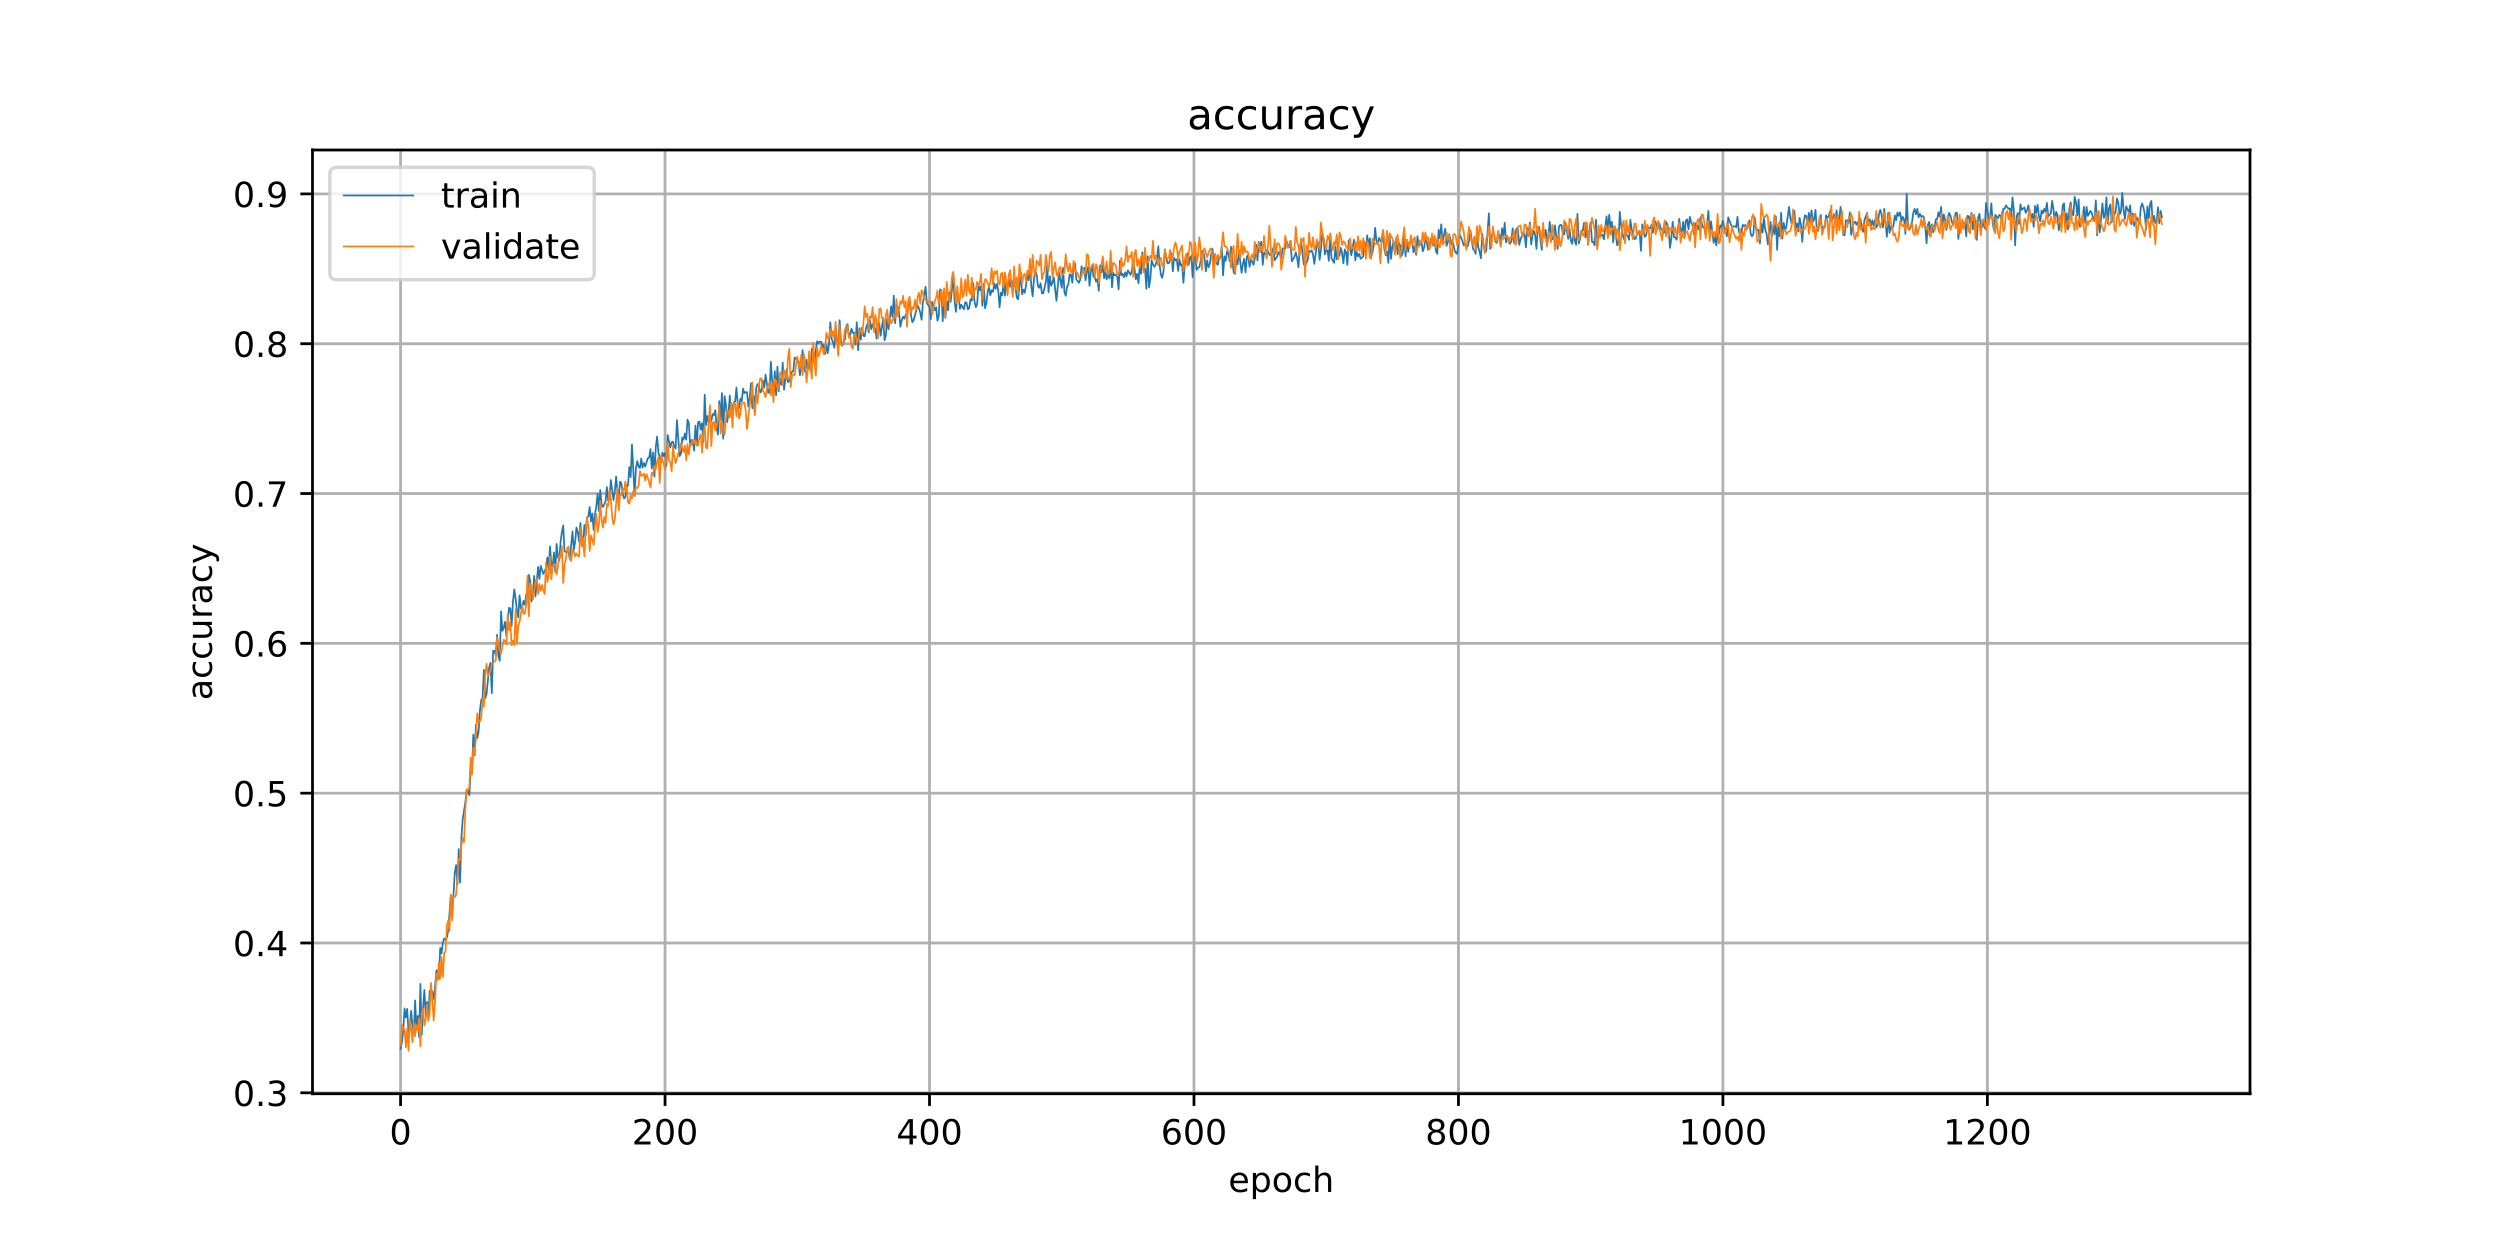 <?xml version="1.0" encoding="utf-8" standalone="no"?>
<!DOCTYPE svg PUBLIC "-//W3C//DTD SVG 1.1//EN"
  "http://www.w3.org/Graphics/SVG/1.1/DTD/svg11.dtd">
<!-- Created with matplotlib (https://matplotlib.org/) -->
<svg height="360pt" version="1.1" viewBox="0 0 720 360" width="720pt" xmlns="http://www.w3.org/2000/svg" xmlns:xlink="http://www.w3.org/1999/xlink">
 <defs>
  <style type="text/css">
*{stroke-linecap:butt;stroke-linejoin:round;}
  </style>
 </defs>
 <g id="figure_1">
  <g id="patch_1">
   <path d="M 0 360 
L 720 360 
L 720 0 
L 0 0 
z
" style="fill:#ffffff;"/>
  </g>
  <g id="axes_1">
   <g id="patch_2">
    <path d="M 90 315 
L 648 315 
L 648 43.2 
L 90 43.2 
z
" style="fill:#ffffff;"/>
   </g>
   <g id="matplotlib.axis_1">
    <g id="xtick_1">
     <g id="line2d_1">
      <path clip-path="url(#pc7c2361de2)" d="M 115.364 315 
L 115.364 43.2 
" style="fill:none;stroke:#b0b0b0;stroke-linecap:square;stroke-width:0.8;"/>
     </g>
     <g id="line2d_2">
      <defs>
       <path d="M 0 0 
L 0 3.5 
" id="m738d657a98" style="stroke:#000000;stroke-width:0.8;"/>
      </defs>
      <g>
       <use style="stroke:#000000;stroke-width:0.8;" x="115.364" xlink:href="#m738d657a98" y="315"/>
      </g>
     </g>
     <g id="text_1">
      <!-- 0 -->
      <defs>
       <path d="M 31.781 66.406 
Q 24.172 66.406 20.328 58.906 
Q 16.5 51.422 16.5 36.375 
Q 16.5 21.391 20.328 13.891 
Q 24.172 6.391 31.781 6.391 
Q 39.453 6.391 43.281 13.891 
Q 47.125 21.391 47.125 36.375 
Q 47.125 51.422 43.281 58.906 
Q 39.453 66.406 31.781 66.406 
z
M 31.781 74.219 
Q 44.047 74.219 50.516 64.516 
Q 56.984 54.828 56.984 36.375 
Q 56.984 17.969 50.516 8.266 
Q 44.047 -1.422 31.781 -1.422 
Q 19.531 -1.422 13.062 8.266 
Q 6.594 17.969 6.594 36.375 
Q 6.594 54.828 13.062 64.516 
Q 19.531 74.219 31.781 74.219 
z
" id="DejaVuSans-48"/>
      </defs>
      <g transform="translate(112.182 329.598)scale(0.1 -0.1)">
       <use xlink:href="#DejaVuSans-48"/>
      </g>
     </g>
    </g>
    <g id="xtick_2">
     <g id="line2d_3">
      <path clip-path="url(#pc7c2361de2)" d="M 191.531 315 
L 191.531 43.2 
" style="fill:none;stroke:#b0b0b0;stroke-linecap:square;stroke-width:0.8;"/>
     </g>
     <g id="line2d_4">
      <g>
       <use style="stroke:#000000;stroke-width:0.8;" x="191.531" xlink:href="#m738d657a98" y="315"/>
      </g>
     </g>
     <g id="text_2">
      <!-- 200 -->
      <defs>
       <path d="M 19.188 8.297 
L 53.609 8.297 
L 53.609 0 
L 7.328 0 
L 7.328 8.297 
Q 12.938 14.109 22.625 23.891 
Q 32.328 33.688 34.812 36.531 
Q 39.547 41.844 41.422 45.531 
Q 43.312 49.219 43.312 52.781 
Q 43.312 58.594 39.234 62.25 
Q 35.156 65.922 28.609 65.922 
Q 23.969 65.922 18.812 64.312 
Q 13.672 62.703 7.812 59.422 
L 7.812 69.391 
Q 13.766 71.781 18.938 73 
Q 24.125 74.219 28.422 74.219 
Q 39.75 74.219 46.484 68.547 
Q 53.219 62.891 53.219 53.422 
Q 53.219 48.922 51.531 44.891 
Q 49.859 40.875 45.406 35.406 
Q 44.188 33.984 37.641 27.219 
Q 31.109 20.453 19.188 8.297 
z
" id="DejaVuSans-50"/>
      </defs>
      <g transform="translate(181.987 329.598)scale(0.1 -0.1)">
       <use xlink:href="#DejaVuSans-50"/>
       <use x="63.623" xlink:href="#DejaVuSans-48"/>
       <use x="127.246" xlink:href="#DejaVuSans-48"/>
      </g>
     </g>
    </g>
    <g id="xtick_3">
     <g id="line2d_5">
      <path clip-path="url(#pc7c2361de2)" d="M 267.698 315 
L 267.698 43.2 
" style="fill:none;stroke:#b0b0b0;stroke-linecap:square;stroke-width:0.8;"/>
     </g>
     <g id="line2d_6">
      <g>
       <use style="stroke:#000000;stroke-width:0.8;" x="267.698" xlink:href="#m738d657a98" y="315"/>
      </g>
     </g>
     <g id="text_3">
      <!-- 400 -->
      <defs>
       <path d="M 37.797 64.312 
L 12.891 25.391 
L 37.797 25.391 
z
M 35.203 72.906 
L 47.609 72.906 
L 47.609 25.391 
L 58.016 25.391 
L 58.016 17.188 
L 47.609 17.188 
L 47.609 0 
L 37.797 0 
L 37.797 17.188 
L 4.891 17.188 
L 4.891 26.703 
z
" id="DejaVuSans-52"/>
      </defs>
      <g transform="translate(258.154 329.598)scale(0.1 -0.1)">
       <use xlink:href="#DejaVuSans-52"/>
       <use x="63.623" xlink:href="#DejaVuSans-48"/>
       <use x="127.246" xlink:href="#DejaVuSans-48"/>
      </g>
     </g>
    </g>
    <g id="xtick_4">
     <g id="line2d_7">
      <path clip-path="url(#pc7c2361de2)" d="M 343.865 315 
L 343.865 43.2 
" style="fill:none;stroke:#b0b0b0;stroke-linecap:square;stroke-width:0.8;"/>
     </g>
     <g id="line2d_8">
      <g>
       <use style="stroke:#000000;stroke-width:0.8;" x="343.865" xlink:href="#m738d657a98" y="315"/>
      </g>
     </g>
     <g id="text_4">
      <!-- 600 -->
      <defs>
       <path d="M 33.016 40.375 
Q 26.375 40.375 22.484 35.828 
Q 18.609 31.297 18.609 23.391 
Q 18.609 15.531 22.484 10.953 
Q 26.375 6.391 33.016 6.391 
Q 39.656 6.391 43.531 10.953 
Q 47.406 15.531 47.406 23.391 
Q 47.406 31.297 43.531 35.828 
Q 39.656 40.375 33.016 40.375 
z
M 52.594 71.297 
L 52.594 62.312 
Q 48.875 64.062 45.094 64.984 
Q 41.312 65.922 37.594 65.922 
Q 27.828 65.922 22.672 59.328 
Q 17.531 52.734 16.797 39.406 
Q 19.672 43.656 24.016 45.922 
Q 28.375 48.188 33.594 48.188 
Q 44.578 48.188 50.953 41.516 
Q 57.328 34.859 57.328 23.391 
Q 57.328 12.156 50.688 5.359 
Q 44.047 -1.422 33.016 -1.422 
Q 20.359 -1.422 13.672 8.266 
Q 6.984 17.969 6.984 36.375 
Q 6.984 53.656 15.188 63.938 
Q 23.391 74.219 37.203 74.219 
Q 40.922 74.219 44.703 73.484 
Q 48.484 72.75 52.594 71.297 
z
" id="DejaVuSans-54"/>
      </defs>
      <g transform="translate(334.321 329.598)scale(0.1 -0.1)">
       <use xlink:href="#DejaVuSans-54"/>
       <use x="63.623" xlink:href="#DejaVuSans-48"/>
       <use x="127.246" xlink:href="#DejaVuSans-48"/>
      </g>
     </g>
    </g>
    <g id="xtick_5">
     <g id="line2d_9">
      <path clip-path="url(#pc7c2361de2)" d="M 420.032 315 
L 420.032 43.2 
" style="fill:none;stroke:#b0b0b0;stroke-linecap:square;stroke-width:0.8;"/>
     </g>
     <g id="line2d_10">
      <g>
       <use style="stroke:#000000;stroke-width:0.8;" x="420.032" xlink:href="#m738d657a98" y="315"/>
      </g>
     </g>
     <g id="text_5">
      <!-- 800 -->
      <defs>
       <path d="M 31.781 34.625 
Q 24.75 34.625 20.719 30.859 
Q 16.703 27.094 16.703 20.516 
Q 16.703 13.922 20.719 10.156 
Q 24.75 6.391 31.781 6.391 
Q 38.812 6.391 42.859 10.172 
Q 46.922 13.969 46.922 20.516 
Q 46.922 27.094 42.891 30.859 
Q 38.875 34.625 31.781 34.625 
z
M 21.922 38.812 
Q 15.578 40.375 12.031 44.719 
Q 8.5 49.078 8.5 55.328 
Q 8.5 64.062 14.719 69.141 
Q 20.953 74.219 31.781 74.219 
Q 42.672 74.219 48.875 69.141 
Q 55.078 64.062 55.078 55.328 
Q 55.078 49.078 51.531 44.719 
Q 48 40.375 41.703 38.812 
Q 48.828 37.156 52.797 32.312 
Q 56.781 27.484 56.781 20.516 
Q 56.781 9.906 50.312 4.234 
Q 43.844 -1.422 31.781 -1.422 
Q 19.734 -1.422 13.25 4.234 
Q 6.781 9.906 6.781 20.516 
Q 6.781 27.484 10.781 32.312 
Q 14.797 37.156 21.922 38.812 
z
M 18.312 54.391 
Q 18.312 48.734 21.844 45.562 
Q 25.391 42.391 31.781 42.391 
Q 38.141 42.391 41.719 45.562 
Q 45.312 48.734 45.312 54.391 
Q 45.312 60.062 41.719 63.234 
Q 38.141 66.406 31.781 66.406 
Q 25.391 66.406 21.844 63.234 
Q 18.312 60.062 18.312 54.391 
z
" id="DejaVuSans-56"/>
      </defs>
      <g transform="translate(410.488 329.598)scale(0.1 -0.1)">
       <use xlink:href="#DejaVuSans-56"/>
       <use x="63.623" xlink:href="#DejaVuSans-48"/>
       <use x="127.246" xlink:href="#DejaVuSans-48"/>
      </g>
     </g>
    </g>
    <g id="xtick_6">
     <g id="line2d_11">
      <path clip-path="url(#pc7c2361de2)" d="M 496.199 315 
L 496.199 43.2 
" style="fill:none;stroke:#b0b0b0;stroke-linecap:square;stroke-width:0.8;"/>
     </g>
     <g id="line2d_12">
      <g>
       <use style="stroke:#000000;stroke-width:0.8;" x="496.199" xlink:href="#m738d657a98" y="315"/>
      </g>
     </g>
     <g id="text_6">
      <!-- 1000 -->
      <defs>
       <path d="M 12.406 8.297 
L 28.516 8.297 
L 28.516 63.922 
L 10.984 60.406 
L 10.984 69.391 
L 28.422 72.906 
L 38.281 72.906 
L 38.281 8.297 
L 54.391 8.297 
L 54.391 0 
L 12.406 0 
z
" id="DejaVuSans-49"/>
      </defs>
      <g transform="translate(483.474 329.598)scale(0.1 -0.1)">
       <use xlink:href="#DejaVuSans-49"/>
       <use x="63.623" xlink:href="#DejaVuSans-48"/>
       <use x="127.246" xlink:href="#DejaVuSans-48"/>
       <use x="190.869" xlink:href="#DejaVuSans-48"/>
      </g>
     </g>
    </g>
    <g id="xtick_7">
     <g id="line2d_13">
      <path clip-path="url(#pc7c2361de2)" d="M 572.366 315 
L 572.366 43.2 
" style="fill:none;stroke:#b0b0b0;stroke-linecap:square;stroke-width:0.8;"/>
     </g>
     <g id="line2d_14">
      <g>
       <use style="stroke:#000000;stroke-width:0.8;" x="572.366" xlink:href="#m738d657a98" y="315"/>
      </g>
     </g>
     <g id="text_7">
      <!-- 1200 -->
      <g transform="translate(559.641 329.598)scale(0.1 -0.1)">
       <use xlink:href="#DejaVuSans-49"/>
       <use x="63.623" xlink:href="#DejaVuSans-50"/>
       <use x="127.246" xlink:href="#DejaVuSans-48"/>
       <use x="190.869" xlink:href="#DejaVuSans-48"/>
      </g>
     </g>
    </g>
    <g id="text_8">
     <!-- epoch -->
     <defs>
      <path d="M 56.203 29.594 
L 56.203 25.203 
L 14.891 25.203 
Q 15.484 15.922 20.484 11.062 
Q 25.484 6.203 34.422 6.203 
Q 39.594 6.203 44.453 7.469 
Q 49.312 8.734 54.109 11.281 
L 54.109 2.781 
Q 49.266 0.734 44.188 -0.344 
Q 39.109 -1.422 33.891 -1.422 
Q 20.797 -1.422 13.156 6.188 
Q 5.516 13.812 5.516 26.812 
Q 5.516 40.234 12.766 48.109 
Q 20.016 56 32.328 56 
Q 43.359 56 49.781 48.891 
Q 56.203 41.797 56.203 29.594 
z
M 47.219 32.234 
Q 47.125 39.594 43.094 43.984 
Q 39.062 48.391 32.422 48.391 
Q 24.906 48.391 20.391 44.141 
Q 15.875 39.891 15.188 32.172 
z
" id="DejaVuSans-101"/>
      <path d="M 18.109 8.203 
L 18.109 -20.797 
L 9.078 -20.797 
L 9.078 54.688 
L 18.109 54.688 
L 18.109 46.391 
Q 20.953 51.266 25.266 53.625 
Q 29.594 56 35.594 56 
Q 45.562 56 51.781 48.094 
Q 58.016 40.188 58.016 27.297 
Q 58.016 14.406 51.781 6.484 
Q 45.562 -1.422 35.594 -1.422 
Q 29.594 -1.422 25.266 0.953 
Q 20.953 3.328 18.109 8.203 
z
M 48.688 27.297 
Q 48.688 37.203 44.609 42.844 
Q 40.531 48.484 33.406 48.484 
Q 26.266 48.484 22.188 42.844 
Q 18.109 37.203 18.109 27.297 
Q 18.109 17.391 22.188 11.75 
Q 26.266 6.109 33.406 6.109 
Q 40.531 6.109 44.609 11.75 
Q 48.688 17.391 48.688 27.297 
z
" id="DejaVuSans-112"/>
      <path d="M 30.609 48.391 
Q 23.391 48.391 19.188 42.75 
Q 14.984 37.109 14.984 27.297 
Q 14.984 17.484 19.156 11.844 
Q 23.344 6.203 30.609 6.203 
Q 37.797 6.203 41.984 11.859 
Q 46.188 17.531 46.188 27.297 
Q 46.188 37.016 41.984 42.703 
Q 37.797 48.391 30.609 48.391 
z
M 30.609 56 
Q 42.328 56 49.016 48.375 
Q 55.719 40.766 55.719 27.297 
Q 55.719 13.875 49.016 6.219 
Q 42.328 -1.422 30.609 -1.422 
Q 18.844 -1.422 12.172 6.219 
Q 5.516 13.875 5.516 27.297 
Q 5.516 40.766 12.172 48.375 
Q 18.844 56 30.609 56 
z
" id="DejaVuSans-111"/>
      <path d="M 48.781 52.594 
L 48.781 44.188 
Q 44.969 46.297 41.141 47.344 
Q 37.312 48.391 33.406 48.391 
Q 24.656 48.391 19.812 42.844 
Q 14.984 37.312 14.984 27.297 
Q 14.984 17.281 19.812 11.734 
Q 24.656 6.203 33.406 6.203 
Q 37.312 6.203 41.141 7.25 
Q 44.969 8.297 48.781 10.406 
L 48.781 2.094 
Q 45.016 0.344 40.984 -0.531 
Q 36.969 -1.422 32.422 -1.422 
Q 20.062 -1.422 12.781 6.344 
Q 5.516 14.109 5.516 27.297 
Q 5.516 40.672 12.859 48.328 
Q 20.219 56 33.016 56 
Q 37.156 56 41.109 55.141 
Q 45.062 54.297 48.781 52.594 
z
" id="DejaVuSans-99"/>
      <path d="M 54.891 33.016 
L 54.891 0 
L 45.906 0 
L 45.906 32.719 
Q 45.906 40.484 42.875 44.328 
Q 39.844 48.188 33.797 48.188 
Q 26.516 48.188 22.312 43.547 
Q 18.109 38.922 18.109 30.906 
L 18.109 0 
L 9.078 0 
L 9.078 75.984 
L 18.109 75.984 
L 18.109 46.188 
Q 21.344 51.125 25.703 53.562 
Q 30.078 56 35.797 56 
Q 45.219 56 50.047 50.172 
Q 54.891 44.344 54.891 33.016 
z
" id="DejaVuSans-104"/>
     </defs>
     <g transform="translate(353.772 343.277)scale(0.1 -0.1)">
      <use xlink:href="#DejaVuSans-101"/>
      <use x="61.523" xlink:href="#DejaVuSans-112"/>
      <use x="125" xlink:href="#DejaVuSans-111"/>
      <use x="186.182" xlink:href="#DejaVuSans-99"/>
      <use x="241.162" xlink:href="#DejaVuSans-104"/>
     </g>
    </g>
   </g>
   <g id="matplotlib.axis_2">
    <g id="ytick_1">
     <g id="line2d_15">
      <path clip-path="url(#pc7c2361de2)" d="M 90 314.727 
L 648 314.727 
" style="fill:none;stroke:#b0b0b0;stroke-linecap:square;stroke-width:0.8;"/>
     </g>
     <g id="line2d_16">
      <defs>
       <path d="M 0 0 
L -3.5 0 
" id="m77ae782ad0" style="stroke:#000000;stroke-width:0.8;"/>
      </defs>
      <g>
       <use style="stroke:#000000;stroke-width:0.8;" x="90" xlink:href="#m77ae782ad0" y="314.727"/>
      </g>
     </g>
     <g id="text_9">
      <!-- 0.3 -->
      <defs>
       <path d="M 10.688 12.406 
L 21 12.406 
L 21 0 
L 10.688 0 
z
" id="DejaVuSans-46"/>
       <path d="M 40.578 39.312 
Q 47.656 37.797 51.625 33 
Q 55.609 28.219 55.609 21.188 
Q 55.609 10.406 48.188 4.484 
Q 40.766 -1.422 27.094 -1.422 
Q 22.516 -1.422 17.656 -0.516 
Q 12.797 0.391 7.625 2.203 
L 7.625 11.719 
Q 11.719 9.328 16.594 8.109 
Q 21.484 6.891 26.812 6.891 
Q 36.078 6.891 40.938 10.547 
Q 45.797 14.203 45.797 21.188 
Q 45.797 27.641 41.281 31.266 
Q 36.766 34.906 28.719 34.906 
L 20.219 34.906 
L 20.219 43.016 
L 29.109 43.016 
Q 36.375 43.016 40.234 45.922 
Q 44.094 48.828 44.094 54.297 
Q 44.094 59.906 40.109 62.906 
Q 36.141 65.922 28.719 65.922 
Q 24.656 65.922 20.016 65.031 
Q 15.375 64.156 9.812 62.312 
L 9.812 71.094 
Q 15.438 72.656 20.344 73.438 
Q 25.25 74.219 29.594 74.219 
Q 40.828 74.219 47.359 69.109 
Q 53.906 64.016 53.906 55.328 
Q 53.906 49.266 50.438 45.094 
Q 46.969 40.922 40.578 39.312 
z
" id="DejaVuSans-51"/>
      </defs>
      <g transform="translate(67.097 318.526)scale(0.1 -0.1)">
       <use xlink:href="#DejaVuSans-48"/>
       <use x="63.623" xlink:href="#DejaVuSans-46"/>
       <use x="95.41" xlink:href="#DejaVuSans-51"/>
      </g>
     </g>
    </g>
    <g id="ytick_2">
     <g id="line2d_17">
      <path clip-path="url(#pc7c2361de2)" d="M 90 271.579 
L 648 271.579 
" style="fill:none;stroke:#b0b0b0;stroke-linecap:square;stroke-width:0.8;"/>
     </g>
     <g id="line2d_18">
      <g>
       <use style="stroke:#000000;stroke-width:0.8;" x="90" xlink:href="#m77ae782ad0" y="271.579"/>
      </g>
     </g>
     <g id="text_10">
      <!-- 0.4 -->
      <g transform="translate(67.097 275.379)scale(0.1 -0.1)">
       <use xlink:href="#DejaVuSans-48"/>
       <use x="63.623" xlink:href="#DejaVuSans-46"/>
       <use x="95.41" xlink:href="#DejaVuSans-52"/>
      </g>
     </g>
    </g>
    <g id="ytick_3">
     <g id="line2d_19">
      <path clip-path="url(#pc7c2361de2)" d="M 90 228.432 
L 648 228.432 
" style="fill:none;stroke:#b0b0b0;stroke-linecap:square;stroke-width:0.8;"/>
     </g>
     <g id="line2d_20">
      <g>
       <use style="stroke:#000000;stroke-width:0.8;" x="90" xlink:href="#m77ae782ad0" y="228.432"/>
      </g>
     </g>
     <g id="text_11">
      <!-- 0.5 -->
      <defs>
       <path d="M 10.797 72.906 
L 49.516 72.906 
L 49.516 64.594 
L 19.828 64.594 
L 19.828 46.734 
Q 21.969 47.469 24.109 47.828 
Q 26.266 48.188 28.422 48.188 
Q 40.625 48.188 47.75 41.5 
Q 54.891 34.812 54.891 23.391 
Q 54.891 11.625 47.562 5.094 
Q 40.234 -1.422 26.906 -1.422 
Q 22.312 -1.422 17.547 -0.641 
Q 12.797 0.141 7.719 1.703 
L 7.719 11.625 
Q 12.109 9.234 16.797 8.062 
Q 21.484 6.891 26.703 6.891 
Q 35.156 6.891 40.078 11.328 
Q 45.016 15.766 45.016 23.391 
Q 45.016 31 40.078 35.438 
Q 35.156 39.891 26.703 39.891 
Q 22.75 39.891 18.812 39.016 
Q 14.891 38.141 10.797 36.281 
z
" id="DejaVuSans-53"/>
      </defs>
      <g transform="translate(67.097 232.231)scale(0.1 -0.1)">
       <use xlink:href="#DejaVuSans-48"/>
       <use x="63.623" xlink:href="#DejaVuSans-46"/>
       <use x="95.41" xlink:href="#DejaVuSans-53"/>
      </g>
     </g>
    </g>
    <g id="ytick_4">
     <g id="line2d_21">
      <path clip-path="url(#pc7c2361de2)" d="M 90 185.284 
L 648 185.284 
" style="fill:none;stroke:#b0b0b0;stroke-linecap:square;stroke-width:0.8;"/>
     </g>
     <g id="line2d_22">
      <g>
       <use style="stroke:#000000;stroke-width:0.8;" x="90" xlink:href="#m77ae782ad0" y="185.284"/>
      </g>
     </g>
     <g id="text_12">
      <!-- 0.6 -->
      <g transform="translate(67.097 189.084)scale(0.1 -0.1)">
       <use xlink:href="#DejaVuSans-48"/>
       <use x="63.623" xlink:href="#DejaVuSans-46"/>
       <use x="95.41" xlink:href="#DejaVuSans-54"/>
      </g>
     </g>
    </g>
    <g id="ytick_5">
     <g id="line2d_23">
      <path clip-path="url(#pc7c2361de2)" d="M 90 142.137 
L 648 142.137 
" style="fill:none;stroke:#b0b0b0;stroke-linecap:square;stroke-width:0.8;"/>
     </g>
     <g id="line2d_24">
      <g>
       <use style="stroke:#000000;stroke-width:0.8;" x="90" xlink:href="#m77ae782ad0" y="142.137"/>
      </g>
     </g>
     <g id="text_13">
      <!-- 0.7 -->
      <defs>
       <path d="M 8.203 72.906 
L 55.078 72.906 
L 55.078 68.703 
L 28.609 0 
L 18.312 0 
L 43.219 64.594 
L 8.203 64.594 
z
" id="DejaVuSans-55"/>
      </defs>
      <g transform="translate(67.097 145.936)scale(0.1 -0.1)">
       <use xlink:href="#DejaVuSans-48"/>
       <use x="63.623" xlink:href="#DejaVuSans-46"/>
       <use x="95.41" xlink:href="#DejaVuSans-55"/>
      </g>
     </g>
    </g>
    <g id="ytick_6">
     <g id="line2d_25">
      <path clip-path="url(#pc7c2361de2)" d="M 90 98.99 
L 648 98.99 
" style="fill:none;stroke:#b0b0b0;stroke-linecap:square;stroke-width:0.8;"/>
     </g>
     <g id="line2d_26">
      <g>
       <use style="stroke:#000000;stroke-width:0.8;" x="90" xlink:href="#m77ae782ad0" y="98.99"/>
      </g>
     </g>
     <g id="text_14">
      <!-- 0.8 -->
      <g transform="translate(67.097 102.789)scale(0.1 -0.1)">
       <use xlink:href="#DejaVuSans-48"/>
       <use x="63.623" xlink:href="#DejaVuSans-46"/>
       <use x="95.41" xlink:href="#DejaVuSans-56"/>
      </g>
     </g>
    </g>
    <g id="ytick_7">
     <g id="line2d_27">
      <path clip-path="url(#pc7c2361de2)" d="M 90 55.842 
L 648 55.842 
" style="fill:none;stroke:#b0b0b0;stroke-linecap:square;stroke-width:0.8;"/>
     </g>
     <g id="line2d_28">
      <g>
       <use style="stroke:#000000;stroke-width:0.8;" x="90" xlink:href="#m77ae782ad0" y="55.842"/>
      </g>
     </g>
     <g id="text_15">
      <!-- 0.9 -->
      <defs>
       <path d="M 10.984 1.516 
L 10.984 10.5 
Q 14.703 8.734 18.5 7.812 
Q 22.312 6.891 25.984 6.891 
Q 35.75 6.891 40.891 13.453 
Q 46.047 20.016 46.781 33.406 
Q 43.953 29.203 39.594 26.953 
Q 35.25 24.703 29.984 24.703 
Q 19.047 24.703 12.672 31.312 
Q 6.297 37.938 6.297 49.422 
Q 6.297 60.641 12.938 67.422 
Q 19.578 74.219 30.609 74.219 
Q 43.266 74.219 49.922 64.516 
Q 56.594 54.828 56.594 36.375 
Q 56.594 19.141 48.406 8.859 
Q 40.234 -1.422 26.422 -1.422 
Q 22.703 -1.422 18.891 -0.688 
Q 15.094 0.047 10.984 1.516 
z
M 30.609 32.422 
Q 37.25 32.422 41.125 36.953 
Q 45.016 41.5 45.016 49.422 
Q 45.016 57.281 41.125 61.844 
Q 37.25 66.406 30.609 66.406 
Q 23.969 66.406 20.094 61.844 
Q 16.219 57.281 16.219 49.422 
Q 16.219 41.5 20.094 36.953 
Q 23.969 32.422 30.609 32.422 
z
" id="DejaVuSans-57"/>
      </defs>
      <g transform="translate(67.097 59.641)scale(0.1 -0.1)">
       <use xlink:href="#DejaVuSans-48"/>
       <use x="63.623" xlink:href="#DejaVuSans-46"/>
       <use x="95.41" xlink:href="#DejaVuSans-57"/>
      </g>
     </g>
    </g>
    <g id="text_16">
     <!-- accuracy -->
     <defs>
      <path d="M 34.281 27.484 
Q 23.391 27.484 19.188 25 
Q 14.984 22.516 14.984 16.5 
Q 14.984 11.719 18.141 8.906 
Q 21.297 6.109 26.703 6.109 
Q 34.188 6.109 38.703 11.406 
Q 43.219 16.703 43.219 25.484 
L 43.219 27.484 
z
M 52.203 31.203 
L 52.203 0 
L 43.219 0 
L 43.219 8.297 
Q 40.141 3.328 35.547 0.953 
Q 30.953 -1.422 24.312 -1.422 
Q 15.922 -1.422 10.953 3.297 
Q 6 8.016 6 15.922 
Q 6 25.141 12.172 29.828 
Q 18.359 34.516 30.609 34.516 
L 43.219 34.516 
L 43.219 35.406 
Q 43.219 41.609 39.141 45 
Q 35.062 48.391 27.688 48.391 
Q 23 48.391 18.547 47.266 
Q 14.109 46.141 10.016 43.891 
L 10.016 52.203 
Q 14.938 54.109 19.578 55.047 
Q 24.219 56 28.609 56 
Q 40.484 56 46.344 49.844 
Q 52.203 43.703 52.203 31.203 
z
" id="DejaVuSans-97"/>
      <path d="M 8.5 21.578 
L 8.5 54.688 
L 17.484 54.688 
L 17.484 21.922 
Q 17.484 14.156 20.5 10.266 
Q 23.531 6.391 29.594 6.391 
Q 36.859 6.391 41.078 11.031 
Q 45.312 15.672 45.312 23.688 
L 45.312 54.688 
L 54.297 54.688 
L 54.297 0 
L 45.312 0 
L 45.312 8.406 
Q 42.047 3.422 37.719 1 
Q 33.406 -1.422 27.688 -1.422 
Q 18.266 -1.422 13.375 4.438 
Q 8.5 10.297 8.5 21.578 
z
M 31.109 56 
z
" id="DejaVuSans-117"/>
      <path d="M 41.109 46.297 
Q 39.594 47.172 37.812 47.578 
Q 36.031 48 33.891 48 
Q 26.266 48 22.188 43.047 
Q 18.109 38.094 18.109 28.812 
L 18.109 0 
L 9.078 0 
L 9.078 54.688 
L 18.109 54.688 
L 18.109 46.188 
Q 20.953 51.172 25.484 53.578 
Q 30.031 56 36.531 56 
Q 37.453 56 38.578 55.875 
Q 39.703 55.766 41.062 55.516 
z
" id="DejaVuSans-114"/>
      <path d="M 32.172 -5.078 
Q 28.375 -14.844 24.75 -17.812 
Q 21.141 -20.797 15.094 -20.797 
L 7.906 -20.797 
L 7.906 -13.281 
L 13.188 -13.281 
Q 16.891 -13.281 18.938 -11.516 
Q 21 -9.766 23.484 -3.219 
L 25.094 0.875 
L 2.984 54.688 
L 12.5 54.688 
L 29.594 11.922 
L 46.688 54.688 
L 56.203 54.688 
z
" id="DejaVuSans-121"/>
     </defs>
     <g transform="translate(61.017 201.659)rotate(-90)scale(0.1 -0.1)">
      <use xlink:href="#DejaVuSans-97"/>
      <use x="61.279" xlink:href="#DejaVuSans-99"/>
      <use x="116.26" xlink:href="#DejaVuSans-99"/>
      <use x="171.24" xlink:href="#DejaVuSans-117"/>
      <use x="234.619" xlink:href="#DejaVuSans-114"/>
      <use x="275.732" xlink:href="#DejaVuSans-97"/>
      <use x="337.012" xlink:href="#DejaVuSans-99"/>
      <use x="391.992" xlink:href="#DejaVuSans-121"/>
     </g>
    </g>
   </g>
   <g id="line2d_29">
    <path clip-path="url(#pc7c2361de2)" d="M 115.364 302.07 
L 115.744 300.2 
L 116.125 296.892 
L 116.506 290.42 
L 116.887 293.009 
L 117.268 290.564 
L 117.649 297.18 
L 118.029 296.605 
L 118.41 291.139 
L 118.791 295.454 
L 119.172 297.612 
L 119.553 288.119 
L 119.934 296.605 
L 120.314 292.578 
L 120.695 298.618 
L 121.076 283.373 
L 121.457 298.043 
L 121.838 290.42 
L 122.219 285.099 
L 122.6 292.29 
L 122.98 288.551 
L 123.361 293.153 
L 123.742 285.386 
L 124.123 286.249 
L 124.504 285.53 
L 124.885 287.688 
L 125.265 284.811 
L 125.646 279.633 
L 126.027 279.346 
L 126.408 281.935 
L 126.789 273.018 
L 127.17 274.6 
L 127.55 271.435 
L 127.931 270.285 
L 128.312 270.716 
L 128.693 269.997 
L 129.074 268.128 
L 129.835 257.916 
L 130.216 262.518 
L 130.597 257.772 
L 130.978 251.3 
L 131.359 249.143 
L 131.74 254.752 
L 132.12 244.54 
L 132.501 254.177 
L 132.882 241.232 
L 133.263 235.911 
L 134.025 231.021 
L 134.405 227.713 
L 134.786 227.857 
L 135.167 229.007 
L 135.548 222.104 
L 135.929 222.535 
L 136.31 211.604 
L 136.69 217.501 
L 137.071 208.728 
L 137.452 212.611 
L 137.833 210.741 
L 138.214 204.701 
L 138.595 201.537 
L 138.975 201.105 
L 139.356 192.907 
L 139.737 201.105 
L 140.118 199.955 
L 140.88 192.188 
L 141.26 190.894 
L 141.641 199.667 
L 142.022 187.442 
L 142.403 187.442 
L 142.784 188.736 
L 143.165 182.839 
L 143.545 189.024 
L 143.926 190.318 
L 144.307 176.08 
L 144.688 181.689 
L 145.069 180.826 
L 145.45 179.1 
L 145.83 183.127 
L 146.592 175.073 
L 146.973 175.217 
L 147.354 180.251 
L 147.735 173.203 
L 148.115 169.751 
L 148.496 172.34 
L 148.877 175.936 
L 149.258 177.806 
L 149.639 171.477 
L 150.02 175.217 
L 150.4 174.641 
L 150.781 173.059 
L 151.162 174.21 
L 151.543 171.19 
L 151.924 172.196 
L 152.305 165.58 
L 152.686 167.306 
L 153.066 173.203 
L 153.447 171.621 
L 153.828 165.868 
L 154.209 171.765 
L 154.971 163.279 
L 155.351 166.731 
L 155.732 162.992 
L 156.494 165.293 
L 157.256 163.567 
L 157.636 160.547 
L 158.017 164.142 
L 158.398 157.382 
L 158.779 162.56 
L 159.16 163.279 
L 159.541 159.108 
L 159.921 164.718 
L 160.302 156.663 
L 160.683 160.403 
L 161.064 161.41 
L 161.445 156.088 
L 161.826 153.212 
L 162.206 151.342 
L 162.587 158.821 
L 162.968 158.965 
L 163.349 158.821 
L 163.73 159.108 
L 164.111 160.834 
L 164.872 153.068 
L 165.253 158.389 
L 165.634 156.088 
L 166.015 151.917 
L 166.396 153.212 
L 166.776 155.944 
L 167.157 150.623 
L 167.538 155.081 
L 167.919 157.239 
L 168.3 151.198 
L 168.681 154.218 
L 169.061 149.041 
L 169.442 148.753 
L 169.823 146.02 
L 170.204 150.191 
L 170.585 147.89 
L 170.966 152.636 
L 171.346 148.034 
L 171.727 146.02 
L 172.108 142.137 
L 172.489 147.171 
L 172.87 141.13 
L 173.251 145.301 
L 173.631 146.02 
L 174.393 144.438 
L 174.774 140.267 
L 175.155 144.151 
L 175.536 143.719 
L 175.916 138.254 
L 176.678 144.007 
L 177.059 141.562 
L 177.44 137.247 
L 177.821 141.418 
L 178.201 143.144 
L 178.582 138.685 
L 178.963 139.261 
L 179.344 142.281 
L 179.725 143.575 
L 180.106 143.144 
L 180.486 140.267 
L 180.867 139.836 
L 181.248 134.514 
L 181.629 137.391 
L 182.01 128.042 
L 182.771 142.856 
L 183.152 134.802 
L 183.533 132.788 
L 183.914 134.371 
L 184.295 134.802 
L 184.676 132.069 
L 185.057 134.658 
L 185.437 133.364 
L 185.818 134.371 
L 186.58 131.925 
L 186.961 131.782 
L 187.342 129.337 
L 187.722 134.946 
L 188.103 130.343 
L 188.484 137.247 
L 188.865 128.761 
L 189.246 125.741 
L 189.627 130.343 
L 190.388 133.22 
L 190.769 130.343 
L 191.15 131.35 
L 191.531 130.487 
L 191.912 134.227 
L 192.292 125.31 
L 193.054 128.905 
L 193.435 127.323 
L 193.816 127.179 
L 194.197 128.618 
L 194.577 129.193 
L 194.958 120.995 
L 195.72 131.35 
L 196.101 130.775 
L 196.482 126.029 
L 196.862 126.604 
L 197.243 124.878 
L 197.624 126.604 
L 198.005 120.851 
L 198.386 121.858 
L 198.767 128.618 
L 199.147 126.748 
L 199.528 127.323 
L 199.909 129.768 
L 200.29 122.577 
L 200.671 128.186 
L 201.052 121.57 
L 201.432 121.426 
L 201.813 123.727 
L 202.194 121.858 
L 202.575 127.179 
L 202.956 113.66 
L 203.337 122.433 
L 203.717 119.844 
L 204.098 121.57 
L 204.479 119.269 
L 204.86 121.282 
L 205.241 119.269 
L 205.622 119.557 
L 206.002 118.118 
L 206.383 123.296 
L 206.764 125.166 
L 207.145 115.529 
L 207.526 121.139 
L 207.907 113.228 
L 208.287 126.316 
L 208.668 114.091 
L 209.049 116.392 
L 209.43 121.57 
L 209.811 118.837 
L 210.192 113.947 
L 210.572 119.413 
L 211.334 115.817 
L 211.715 115.673 
L 212.096 111.646 
L 212.477 116.536 
L 212.857 117.543 
L 213.238 114.81 
L 213.619 115.529 
L 214 111.934 
L 214.381 113.228 
L 214.762 112.941 
L 215.143 112.941 
L 215.523 117.112 
L 215.904 114.667 
L 216.285 110.352 
L 216.666 117.543 
L 217.047 113.947 
L 217.428 116.824 
L 217.808 111.646 
L 218.189 110.639 
L 218.57 110.927 
L 218.951 113.084 
L 219.332 112.653 
L 219.713 109.633 
L 220.093 111.646 
L 220.474 107.907 
L 221.236 113.084 
L 221.617 113.084 
L 221.998 104.167 
L 222.378 109.776 
L 222.759 113.372 
L 223.14 106.9 
L 223.521 113.804 
L 223.902 105.606 
L 224.283 112.653 
L 224.663 109.057 
L 225.044 110.783 
L 225.425 104.455 
L 225.806 112.221 
L 226.568 106.325 
L 226.948 110.064 
L 227.329 109.776 
L 227.71 108.051 
L 228.091 107.044 
L 228.472 106.9 
L 228.853 103.017 
L 229.233 103.161 
L 229.614 104.023 
L 229.995 104.455 
L 230.376 108.051 
L 230.757 105.462 
L 231.138 100.859 
L 231.518 105.318 
L 231.899 107.188 
L 232.28 103.592 
L 232.661 106.325 
L 233.042 103.88 
L 233.423 106.9 
L 233.803 100.428 
L 234.184 101.291 
L 234.565 104.886 
L 234.946 100.859 
L 235.327 98.27 
L 235.708 98.846 
L 236.088 98.414 
L 236.469 98.414 
L 236.85 100.14 
L 237.231 99.277 
L 237.612 102.01 
L 237.993 99.277 
L 238.373 101.722 
L 238.754 99.133 
L 239.135 92.805 
L 239.516 97.551 
L 239.897 98.558 
L 240.278 100.14 
L 240.658 95.25 
L 241.039 97.983 
L 241.42 99.709 
L 241.801 92.23 
L 242.182 97.983 
L 242.563 99.565 
L 243.324 97.839 
L 243.705 94.1 
L 244.086 93.38 
L 244.467 96.545 
L 244.848 96.401 
L 245.229 94.675 
L 245.609 95.825 
L 245.99 95.825 
L 246.371 99.277 
L 246.752 92.805 
L 247.133 100.859 
L 247.514 94.531 
L 247.894 97.839 
L 248.275 94.387 
L 248.656 96.688 
L 249.037 96.832 
L 249.418 94.531 
L 249.799 93.237 
L 250.179 95.682 
L 250.56 92.23 
L 250.941 94.819 
L 251.322 93.38 
L 251.703 94.387 
L 252.084 94.531 
L 252.464 97.551 
L 252.845 93.812 
L 253.226 93.093 
L 253.607 96.688 
L 254.369 91.798 
L 254.749 97.983 
L 255.13 96.545 
L 255.511 91.798 
L 255.892 94.819 
L 256.654 88.203 
L 257.034 91.223 
L 257.415 85.182 
L 257.796 93.093 
L 258.177 87.915 
L 258.558 88.347 
L 258.939 90.072 
L 259.319 94.1 
L 259.7 92.23 
L 260.081 91.223 
L 260.462 91.798 
L 260.843 90.648 
L 261.224 91.079 
L 261.604 87.196 
L 261.985 86.908 
L 262.366 90.792 
L 262.747 92.805 
L 263.128 92.23 
L 264.27 87.915 
L 264.651 88.778 
L 265.032 90.072 
L 265.413 92.086 
L 265.794 87.196 
L 266.555 82.594 
L 266.936 87.34 
L 267.698 88.347 
L 268.079 91.942 
L 268.459 86.908 
L 269.221 89.353 
L 269.602 88.49 
L 269.983 92.374 
L 270.364 90.935 
L 270.744 83.313 
L 271.125 84.032 
L 271.506 92.518 
L 271.887 84.607 
L 272.268 91.511 
L 272.649 86.621 
L 273.029 89.353 
L 273.41 84.176 
L 273.791 86.908 
L 274.553 79.573 
L 274.934 86.908 
L 275.314 89.785 
L 275.695 84.176 
L 276.076 85.182 
L 276.457 88.922 
L 276.838 87.771 
L 277.6 89.066 
L 277.98 87.052 
L 278.361 87.196 
L 278.742 89.066 
L 279.123 88.778 
L 279.504 86.189 
L 279.885 86.621 
L 280.265 81.587 
L 280.646 86.765 
L 281.027 88.49 
L 281.408 87.627 
L 281.789 82.162 
L 282.17 83.6 
L 282.55 82.306 
L 282.931 88.059 
L 283.312 81.731 
L 283.693 88.778 
L 284.074 87.34 
L 284.455 84.032 
L 284.835 82.594 
L 285.216 85.039 
L 285.597 83.6 
L 285.978 84.032 
L 286.359 81.587 
L 286.74 83.169 
L 287.12 81.731 
L 287.501 83.744 
L 287.882 88.49 
L 288.263 84.319 
L 288.644 85.039 
L 289.025 81.155 
L 289.405 85.182 
L 289.786 81.155 
L 290.167 83.457 
L 290.548 80.436 
L 290.929 82.594 
L 291.31 80.868 
L 291.69 82.45 
L 292.071 79.717 
L 292.833 85.758 
L 293.214 86.189 
L 293.975 78.423 
L 294.356 84.751 
L 294.737 83.457 
L 295.118 84.319 
L 295.499 82.162 
L 295.88 78.854 
L 296.26 80.724 
L 296.641 76.553 
L 297.022 82.45 
L 297.403 85.326 
L 297.784 80.292 
L 298.165 77.991 
L 298.545 78.998 
L 298.926 82.45 
L 299.307 82.881 
L 299.688 81.587 
L 300.069 84.463 
L 300.45 84.463 
L 301.211 81.155 
L 301.592 76.409 
L 301.973 84.176 
L 302.354 79.573 
L 302.735 82.306 
L 303.115 81.299 
L 303.496 79.861 
L 304.258 86.621 
L 305.02 78.567 
L 305.781 82.881 
L 306.162 77.128 
L 306.543 84.032 
L 306.924 85.182 
L 307.305 82.594 
L 307.686 81.874 
L 308.066 78.998 
L 308.447 79.142 
L 308.828 81.443 
L 309.209 76.697 
L 309.59 75.834 
L 309.971 80.436 
L 310.732 81.443 
L 311.113 80.436 
L 311.494 76.697 
L 311.875 78.567 
L 312.256 77.128 
L 312.636 80.724 
L 313.017 78.135 
L 313.398 76.841 
L 313.779 82.306 
L 314.16 78.135 
L 314.541 76.409 
L 314.921 79.717 
L 315.302 79.861 
L 315.683 81.155 
L 316.064 80.292 
L 316.445 83.744 
L 316.826 76.409 
L 317.206 78.423 
L 317.587 75.69 
L 317.968 80.149 
L 318.349 78.135 
L 318.73 80.436 
L 319.111 78.567 
L 319.491 80.149 
L 319.872 74.971 
L 320.253 82.737 
L 320.634 78.567 
L 321.015 79.286 
L 321.396 79.142 
L 321.776 79.717 
L 322.157 83.313 
L 322.538 75.115 
L 322.919 79.286 
L 323.3 78.854 
L 323.681 79.861 
L 324.061 78.423 
L 324.442 79.573 
L 324.823 77.847 
L 325.585 79.142 
L 325.966 77.991 
L 326.346 75.259 
L 326.727 77.272 
L 327.108 80.436 
L 327.489 78.854 
L 327.87 81.587 
L 328.251 76.553 
L 328.631 78.854 
L 329.012 72.67 
L 329.393 77.991 
L 329.774 77.416 
L 330.155 83.169 
L 330.536 73.82 
L 330.916 82.737 
L 331.297 80.292 
L 331.678 74.971 
L 332.059 76.121 
L 332.44 76.841 
L 332.821 76.265 
L 333.201 74.683 
L 333.582 70.944 
L 333.963 76.265 
L 334.344 79.142 
L 334.725 80.005 
L 335.106 77.991 
L 335.486 71.807 
L 335.867 74.252 
L 336.248 75.834 
L 336.629 75.834 
L 337.01 74.683 
L 337.391 72.957 
L 337.771 78.135 
L 338.152 74.252 
L 338.533 74.971 
L 338.914 74.683 
L 339.295 77.991 
L 339.676 74.683 
L 340.057 76.409 
L 340.437 76.121 
L 340.818 81.443 
L 341.199 76.553 
L 341.58 73.82 
L 341.961 72.957 
L 342.342 76.265 
L 342.722 74.108 
L 343.103 73.676 
L 343.484 79.861 
L 343.865 74.108 
L 344.246 73.676 
L 344.627 77.704 
L 345.007 77.128 
L 345.388 76.984 
L 345.769 75.259 
L 346.15 72.382 
L 346.531 72.238 
L 346.912 74.252 
L 347.292 78.135 
L 347.673 74.971 
L 348.054 76.984 
L 348.435 75.978 
L 348.816 73.245 
L 349.197 71.663 
L 349.577 76.553 
L 349.958 73.389 
L 350.339 75.834 
L 350.72 76.265 
L 351.101 73.964 
L 351.482 73.964 
L 351.862 71.231 
L 352.243 79.286 
L 352.624 73.82 
L 353.005 75.115 
L 353.386 72.382 
L 353.767 72.957 
L 354.147 75.259 
L 354.528 71.088 
L 355.29 78.423 
L 355.671 78.854 
L 356.052 74.827 
L 356.432 76.121 
L 356.813 72.094 
L 357.575 78.567 
L 357.956 75.978 
L 358.337 74.539 
L 358.717 78.423 
L 359.098 73.964 
L 359.479 73.389 
L 359.86 76.841 
L 360.241 74.827 
L 360.622 75.259 
L 361.002 76.265 
L 361.383 74.539 
L 361.764 70.512 
L 362.145 74.971 
L 362.526 69.649 
L 362.907 70.8 
L 363.287 69.649 
L 363.668 76.265 
L 364.049 72.67 
L 364.43 73.245 
L 364.811 71.951 
L 365.192 72.382 
L 365.572 73.389 
L 365.953 73.389 
L 366.334 72.67 
L 366.715 71.375 
L 367.096 74.971 
L 367.857 73.82 
L 368.238 72.526 
L 368.619 73.245 
L 369 74.396 
L 369.381 71.519 
L 369.762 71.663 
L 370.143 71.663 
L 370.523 69.506 
L 371.285 71.231 
L 371.666 69.362 
L 372.047 75.259 
L 372.808 73.964 
L 373.189 72.67 
L 373.57 74.252 
L 373.951 76.984 
L 374.332 71.375 
L 374.713 69.362 
L 375.474 76.121 
L 375.855 76.553 
L 376.236 75.834 
L 376.617 74.827 
L 376.998 72.238 
L 377.378 72.526 
L 377.759 72.094 
L 378.14 73.245 
L 378.521 75.978 
L 379.283 70.225 
L 379.663 69.793 
L 380.044 74.827 
L 380.425 71.951 
L 380.806 67.204 
L 381.187 68.643 
L 381.568 73.245 
L 381.948 72.094 
L 382.329 72.094 
L 382.71 75.115 
L 383.091 67.492 
L 383.472 74.396 
L 384.233 75.69 
L 384.614 70.944 
L 384.995 74.683 
L 385.376 73.245 
L 385.757 73.676 
L 386.138 71.375 
L 386.518 72.957 
L 386.899 75.834 
L 387.28 71.807 
L 387.661 72.67 
L 388.042 76.265 
L 388.423 69.218 
L 388.803 71.088 
L 389.184 73.533 
L 389.946 69.074 
L 390.327 74.971 
L 390.708 72.526 
L 391.088 73.82 
L 391.469 73.101 
L 391.85 74.539 
L 392.612 73.82 
L 392.993 69.649 
L 393.373 72.814 
L 393.754 67.78 
L 394.135 70.944 
L 394.516 68.643 
L 394.897 73.964 
L 395.278 72.67 
L 395.658 70.512 
L 396.039 65.622 
L 396.42 69.362 
L 396.801 70.225 
L 397.182 68.499 
L 397.563 69.362 
L 397.943 69.793 
L 398.324 66.629 
L 398.705 71.807 
L 399.086 73.533 
L 399.467 72.382 
L 399.848 75.69 
L 400.229 67.78 
L 400.609 74.539 
L 400.99 71.088 
L 401.371 69.506 
L 401.752 72.814 
L 402.133 68.499 
L 402.514 73.245 
L 402.894 69.937 
L 403.275 70.8 
L 403.656 73.676 
L 404.037 72.67 
L 404.418 67.492 
L 404.799 73.82 
L 405.179 69.074 
L 405.56 72.526 
L 405.941 69.793 
L 406.703 69.506 
L 407.084 72.67 
L 407.464 70.944 
L 407.845 73.389 
L 408.226 68.067 
L 408.607 70.944 
L 409.369 69.649 
L 409.749 72.382 
L 410.13 71.375 
L 410.511 68.643 
L 410.892 69.506 
L 411.273 71.951 
L 411.654 71.375 
L 412.034 68.786 
L 412.415 69.506 
L 412.796 70.8 
L 413.177 69.074 
L 413.558 72.382 
L 413.939 73.101 
L 414.319 66.198 
L 414.7 68.643 
L 415.081 64.616 
L 415.462 69.649 
L 416.224 65.91 
L 416.604 70.8 
L 416.985 69.793 
L 417.366 67.492 
L 418.128 70.512 
L 418.509 70.081 
L 418.889 71.951 
L 419.27 72.814 
L 419.651 73.101 
L 420.413 67.636 
L 421.174 69.362 
L 421.555 70.656 
L 421.936 70.225 
L 422.317 70.8 
L 422.698 70.944 
L 423.079 69.362 
L 423.459 66.341 
L 424.221 71.663 
L 424.602 72.094 
L 424.983 73.101 
L 425.364 68.355 
L 425.744 71.231 
L 426.125 72.526 
L 426.506 74.396 
L 426.887 67.348 
L 427.268 70.512 
L 427.649 72.238 
L 428.029 72.382 
L 428.791 61.451 
L 429.172 71.663 
L 429.553 68.355 
L 429.934 66.917 
L 430.314 67.492 
L 430.695 69.649 
L 431.076 69.937 
L 431.457 67.061 
L 431.838 67.923 
L 432.219 69.218 
L 432.6 65.766 
L 432.98 67.923 
L 433.361 64.184 
L 433.742 69.793 
L 434.123 68.211 
L 434.885 70.225 
L 435.265 69.506 
L 435.646 65.766 
L 436.027 69.937 
L 436.789 65.766 
L 437.17 66.198 
L 437.55 70.512 
L 437.931 68.93 
L 438.693 66.917 
L 439.074 67.492 
L 439.455 71.231 
L 439.835 65.622 
L 440.216 67.78 
L 440.597 64.04 
L 440.978 70.368 
L 441.359 67.78 
L 441.74 66.485 
L 442.12 67.636 
L 442.501 71.663 
L 442.882 65.766 
L 443.263 65.335 
L 443.644 69.218 
L 444.025 71.951 
L 444.405 66.629 
L 444.786 67.923 
L 445.167 66.198 
L 445.548 70.368 
L 445.929 68.355 
L 446.31 63.896 
L 446.69 67.061 
L 447.071 68.93 
L 447.452 68.355 
L 447.833 64.903 
L 448.595 71.663 
L 448.975 65.335 
L 449.356 64.759 
L 449.737 64.903 
L 450.118 67.492 
L 450.499 67.492 
L 450.88 64.184 
L 451.641 68.786 
L 452.022 65.91 
L 452.403 69.218 
L 452.784 70.225 
L 453.165 67.061 
L 453.545 69.362 
L 453.926 70.512 
L 454.307 61.595 
L 454.688 70.081 
L 455.069 68.786 
L 455.45 66.485 
L 455.83 66.485 
L 456.211 64.184 
L 456.592 68.355 
L 456.973 64.328 
L 457.354 70.512 
L 457.735 66.341 
L 458.115 64.04 
L 458.496 69.649 
L 458.877 69.649 
L 459.258 70.656 
L 459.639 63.321 
L 460.02 71.088 
L 460.4 67.492 
L 460.781 68.211 
L 461.162 67.636 
L 461.543 67.636 
L 461.924 68.93 
L 462.686 62.314 
L 463.066 66.629 
L 463.447 61.883 
L 463.828 65.478 
L 464.209 63.896 
L 464.59 69.793 
L 464.971 65.191 
L 465.351 67.348 
L 465.732 70.656 
L 466.113 69.937 
L 466.494 61.02 
L 466.875 64.903 
L 467.256 67.492 
L 467.636 68.786 
L 468.017 66.773 
L 468.398 67.636 
L 468.779 67.923 
L 469.16 69.074 
L 469.541 63.321 
L 469.921 66.054 
L 470.302 67.204 
L 470.683 68.786 
L 471.064 68.786 
L 471.445 67.348 
L 471.826 67.204 
L 472.206 66.485 
L 472.587 72.238 
L 472.968 64.616 
L 473.73 68.211 
L 474.111 67.78 
L 474.491 65.191 
L 474.872 65.766 
L 475.253 65.766 
L 475.634 64.759 
L 476.015 67.061 
L 476.396 65.047 
L 476.776 63.753 
L 477.157 65.335 
L 477.538 65.766 
L 477.919 64.328 
L 478.3 65.91 
L 478.681 66.054 
L 479.061 67.204 
L 479.442 66.773 
L 479.823 63.896 
L 480.204 64.616 
L 480.585 66.485 
L 480.966 71.375 
L 481.346 68.643 
L 481.727 63.896 
L 482.108 68.355 
L 482.489 68.355 
L 482.87 69.074 
L 483.631 63.033 
L 484.012 66.485 
L 484.393 66.629 
L 484.774 63.896 
L 485.155 67.923 
L 485.536 63.465 
L 485.916 63.177 
L 486.297 66.054 
L 486.678 62.458 
L 487.059 64.04 
L 487.44 64.759 
L 487.821 67.492 
L 488.201 64.328 
L 488.582 66.341 
L 488.963 64.903 
L 489.344 66.198 
L 489.725 62.602 
L 490.106 64.328 
L 490.486 65.478 
L 490.867 65.622 
L 491.248 67.636 
L 491.629 64.903 
L 492.01 60.732 
L 492.391 67.492 
L 492.771 63.753 
L 493.533 69.937 
L 493.914 67.78 
L 494.295 70.656 
L 494.676 67.492 
L 495.057 67.348 
L 495.437 64.903 
L 495.818 65.478 
L 496.199 63.609 
L 496.58 65.91 
L 496.961 65.766 
L 497.342 68.067 
L 497.722 62.602 
L 498.484 64.616 
L 498.865 65.335 
L 499.246 65.191 
L 499.627 65.191 
L 500.007 65.478 
L 500.388 62.458 
L 500.769 66.629 
L 501.15 67.348 
L 501.531 66.773 
L 501.912 64.759 
L 502.292 65.191 
L 502.673 64.759 
L 503.054 65.766 
L 503.435 65.191 
L 503.816 63.465 
L 504.197 67.348 
L 504.577 68.067 
L 504.958 67.492 
L 505.339 62.602 
L 505.72 65.622 
L 506.101 66.341 
L 506.482 66.198 
L 506.862 70.081 
L 507.243 64.472 
L 507.624 66.917 
L 508.005 62.458 
L 508.386 66.198 
L 508.767 67.204 
L 509.147 70.368 
L 509.528 67.636 
L 509.909 63.896 
L 510.29 68.211 
L 510.671 64.903 
L 511.052 67.492 
L 511.432 62.314 
L 511.813 71.951 
L 512.194 64.472 
L 512.575 68.067 
L 512.956 61.308 
L 513.337 68.643 
L 513.717 64.184 
L 514.098 66.485 
L 514.479 65.191 
L 515.241 59.582 
L 515.622 62.89 
L 516.002 64.472 
L 516.383 61.883 
L 516.764 60.732 
L 517.145 65.91 
L 517.526 64.328 
L 517.907 66.629 
L 518.287 62.746 
L 518.668 64.616 
L 519.049 69.649 
L 519.43 64.184 
L 519.811 62.027 
L 520.192 62.17 
L 520.572 64.616 
L 520.953 61.308 
L 521.334 64.184 
L 521.715 60.588 
L 522.096 63.896 
L 522.477 63.177 
L 522.857 60.445 
L 523.238 66.198 
L 523.619 66.485 
L 524.381 61.883 
L 524.762 66.773 
L 525.143 65.335 
L 525.523 65.478 
L 525.904 62.027 
L 526.285 62.746 
L 526.666 62.314 
L 527.047 60.876 
L 527.428 63.609 
L 527.808 63.033 
L 528.189 61.739 
L 528.57 63.321 
L 528.951 60.588 
L 529.332 65.478 
L 530.093 59.582 
L 530.855 67.636 
L 531.236 67.78 
L 531.617 63.465 
L 531.998 63.465 
L 532.378 64.184 
L 532.759 61.164 
L 533.14 67.636 
L 533.902 64.04 
L 534.283 63.896 
L 534.663 64.759 
L 535.044 63.896 
L 535.425 65.478 
L 535.806 63.033 
L 536.187 65.622 
L 536.568 66.773 
L 536.948 63.465 
L 537.71 61.308 
L 538.091 64.903 
L 538.472 63.177 
L 538.853 65.047 
L 539.233 63.465 
L 539.614 65.047 
L 539.995 63.321 
L 540.376 65.478 
L 540.757 64.903 
L 541.138 61.739 
L 541.518 60.445 
L 541.899 61.739 
L 542.28 65.478 
L 542.661 60.157 
L 543.423 68.211 
L 543.803 61.308 
L 544.184 67.061 
L 544.565 65.191 
L 544.946 66.054 
L 545.327 64.903 
L 545.708 62.027 
L 546.088 63.465 
L 546.469 61.164 
L 546.85 62.17 
L 547.231 61.164 
L 547.612 63.753 
L 547.993 62.458 
L 548.373 63.177 
L 548.754 67.348 
L 549.135 55.842 
L 549.516 65.622 
L 549.897 66.198 
L 550.278 65.478 
L 550.658 64.04 
L 551.039 61.164 
L 551.42 60.157 
L 551.801 61.739 
L 552.182 60.157 
L 552.563 62.602 
L 552.943 61.595 
L 553.324 62.458 
L 553.705 62.17 
L 554.086 62.602 
L 554.467 65.191 
L 554.848 70.081 
L 555.229 64.759 
L 555.609 63.896 
L 555.99 67.78 
L 556.371 64.616 
L 556.752 66.917 
L 557.133 65.622 
L 557.514 63.177 
L 557.894 63.177 
L 558.275 61.164 
L 558.656 62.458 
L 559.037 59.582 
L 559.418 65.047 
L 559.799 61.739 
L 560.179 63.177 
L 560.56 66.198 
L 560.941 64.184 
L 561.322 61.308 
L 561.703 62.027 
L 562.084 63.753 
L 562.464 64.616 
L 563.226 61.308 
L 563.607 61.308 
L 563.988 68.786 
L 564.369 65.91 
L 564.749 64.759 
L 565.13 64.328 
L 565.511 64.328 
L 565.892 64.184 
L 566.273 68.067 
L 566.654 62.17 
L 567.034 62.314 
L 567.415 64.328 
L 567.796 61.308 
L 568.177 66.054 
L 568.558 61.883 
L 568.939 64.616 
L 569.319 69.074 
L 569.7 62.602 
L 570.081 61.595 
L 570.462 64.903 
L 570.843 65.478 
L 571.224 63.896 
L 571.604 65.766 
L 571.985 58.431 
L 572.747 63.177 
L 573.128 62.746 
L 573.509 58.575 
L 573.889 64.328 
L 574.27 66.341 
L 574.651 61.883 
L 575.413 62.89 
L 575.794 61.883 
L 576.174 62.17 
L 576.555 63.753 
L 576.936 60.157 
L 577.317 60.157 
L 577.698 59.15 
L 578.459 60.157 
L 578.84 60.013 
L 579.221 62.602 
L 579.602 56.849 
L 579.983 60.588 
L 580.364 70.656 
L 580.744 62.602 
L 581.125 61.308 
L 581.506 64.472 
L 581.887 58.863 
L 582.268 60.445 
L 583.029 59.725 
L 583.41 61.308 
L 583.791 60.588 
L 584.172 59.15 
L 584.553 61.451 
L 584.934 62.746 
L 585.314 61.595 
L 585.695 65.335 
L 586.076 59.294 
L 586.457 61.308 
L 586.838 59.006 
L 587.219 62.314 
L 587.6 63.753 
L 587.98 60.588 
L 588.361 61.451 
L 588.742 60.157 
L 589.123 61.02 
L 589.504 58.431 
L 589.885 62.314 
L 590.646 61.451 
L 591.027 57.856 
L 591.408 60.301 
L 591.789 64.184 
L 592.17 61.02 
L 592.55 61.883 
L 592.931 66.341 
L 593.312 63.753 
L 593.693 63.896 
L 594.074 59.15 
L 594.455 58.575 
L 594.835 65.478 
L 595.216 61.451 
L 595.597 66.054 
L 595.978 60.157 
L 596.359 58.287 
L 596.74 61.451 
L 597.12 62.027 
L 597.501 56.705 
L 597.882 58.287 
L 598.263 62.027 
L 598.644 57.424 
L 599.025 65.335 
L 599.786 62.746 
L 600.167 59.582 
L 600.548 64.184 
L 600.929 59.582 
L 601.31 62.17 
L 602.071 60.732 
L 602.452 61.451 
L 602.833 62.89 
L 603.214 63.609 
L 603.595 57.712 
L 603.975 67.78 
L 604.356 61.02 
L 604.737 66.917 
L 605.499 58.575 
L 605.88 62.746 
L 606.26 62.17 
L 606.641 56.849 
L 607.022 64.328 
L 607.403 60.013 
L 607.784 58.863 
L 608.165 64.04 
L 608.545 60.588 
L 608.926 61.883 
L 609.307 60.876 
L 609.688 57.137 
L 610.069 58.431 
L 610.45 61.739 
L 610.83 61.02 
L 611.211 55.555 
L 611.592 60.445 
L 611.973 63.033 
L 612.354 59.438 
L 613.115 61.164 
L 613.496 59.15 
L 613.877 64.616 
L 614.258 61.451 
L 614.639 65.047 
L 615.02 64.04 
L 615.4 62.602 
L 616.162 64.472 
L 616.543 59.725 
L 616.924 58.575 
L 617.305 59.725 
L 617.686 61.595 
L 618.066 66.054 
L 618.447 59.438 
L 618.828 62.89 
L 619.209 58.863 
L 619.59 57.856 
L 619.971 64.04 
L 620.351 62.17 
L 620.732 64.328 
L 621.113 64.04 
L 621.494 59.725 
L 621.875 64.328 
L 622.256 60.732 
L 622.636 62.602 
L 622.636 62.602 
" style="fill:none;stroke:#1f77b4;stroke-linecap:square;stroke-width:0.5;"/>
   </g>
   <g id="line2d_30">
    <path clip-path="url(#pc7c2361de2)" d="M 115.364 301.063 
L 115.744 295.167 
L 116.125 296.317 
L 116.506 296.461 
L 116.887 301.639 
L 117.268 296.173 
L 117.649 302.645 
L 118.029 293.584 
L 118.41 296.173 
L 118.791 300.2 
L 119.172 294.735 
L 119.553 298.475 
L 119.934 295.31 
L 120.314 296.749 
L 120.695 293.297 
L 121.076 301.351 
L 121.457 291.859 
L 121.838 290.42 
L 122.219 295.31 
L 122.6 293.584 
L 122.98 289.27 
L 123.361 294.016 
L 123.742 291.859 
L 124.123 283.085 
L 124.504 287.688 
L 124.885 293.872 
L 125.265 289.126 
L 125.646 280.353 
L 126.027 282.366 
L 126.408 277.188 
L 126.789 281.791 
L 127.17 275.606 
L 127.55 281.359 
L 127.931 274.456 
L 128.312 274.024 
L 128.693 266.689 
L 129.074 265.107 
L 129.455 268.128 
L 129.835 257.628 
L 130.216 265.107 
L 130.597 258.204 
L 130.978 258.347 
L 131.359 257.628 
L 132.12 247.417 
L 132.501 247.704 
L 132.882 243.39 
L 133.263 241.376 
L 133.644 242.527 
L 134.025 232.89 
L 134.405 227.281 
L 134.786 227.713 
L 135.167 226.706 
L 135.548 218.22 
L 135.929 223.11 
L 136.31 215.344 
L 136.69 217.214 
L 137.071 212.324 
L 137.452 205.42 
L 137.833 208.009 
L 138.214 207.721 
L 138.595 206.858 
L 138.975 201.249 
L 139.356 203.55 
L 139.737 194.345 
L 140.118 191.181 
L 140.499 194.633 
L 141.26 193.339 
L 141.641 191.181 
L 142.022 191.037 
L 142.403 190.462 
L 142.784 190.175 
L 143.165 183.559 
L 143.926 187.01 
L 144.307 188.161 
L 145.069 184.278 
L 145.45 184.565 
L 145.83 185.572 
L 146.211 176.943 
L 146.592 181.545 
L 146.973 179.244 
L 147.354 185.86 
L 147.735 184.565 
L 148.115 185.86 
L 148.496 175.504 
L 148.877 185.284 
L 149.258 180.394 
L 149.639 179.1 
L 150.4 174.354 
L 150.781 176.799 
L 151.162 176.655 
L 151.543 174.21 
L 151.924 165.868 
L 152.305 177.518 
L 152.686 168.169 
L 153.066 169.032 
L 153.447 172.628 
L 153.828 170.471 
L 154.209 167.45 
L 154.59 166.587 
L 154.971 171.046 
L 155.351 168.169 
L 155.732 170.183 
L 156.113 168.457 
L 156.494 170.183 
L 156.875 171.046 
L 157.256 161.985 
L 157.636 167.594 
L 158.017 165.868 
L 158.398 160.403 
L 158.779 166.875 
L 159.16 163.135 
L 159.541 162.416 
L 159.921 162.56 
L 160.302 165.437 
L 160.683 163.135 
L 161.064 159.971 
L 161.445 160.547 
L 161.826 157.239 
L 162.206 167.882 
L 162.587 162.704 
L 162.968 161.122 
L 163.349 157.958 
L 163.73 157.382 
L 164.111 161.122 
L 164.491 161.553 
L 164.872 158.245 
L 165.253 158.821 
L 165.634 160.259 
L 166.015 159.396 
L 166.396 160.115 
L 166.776 160.259 
L 167.157 152.061 
L 167.538 157.382 
L 167.919 154.937 
L 168.3 160.259 
L 168.681 152.924 
L 169.061 149.041 
L 169.442 151.773 
L 169.823 158.677 
L 170.204 154.218 
L 170.585 155.369 
L 170.966 156.951 
L 171.346 151.629 
L 171.727 148.034 
L 172.108 153.212 
L 172.489 151.054 
L 172.87 144.294 
L 173.251 149.616 
L 173.631 151.917 
L 174.012 148.897 
L 174.393 150.623 
L 174.774 145.157 
L 175.155 145.733 
L 175.536 140.986 
L 175.916 143.719 
L 176.297 148.897 
L 176.678 151.054 
L 177.059 149.616 
L 177.821 140.555 
L 178.201 146.883 
L 178.582 142.569 
L 178.963 142.569 
L 179.344 140.699 
L 179.725 141.274 
L 180.106 138.685 
L 180.486 140.411 
L 180.867 144.726 
L 181.248 145.014 
L 181.629 142.712 
L 182.01 143.575 
L 182.391 141.418 
L 182.771 142.712 
L 183.152 140.267 
L 183.533 140.555 
L 183.914 139.98 
L 184.295 135.665 
L 184.676 136.959 
L 185.057 136.959 
L 185.437 136.384 
L 185.818 138.398 
L 186.199 136.528 
L 186.961 138.973 
L 187.342 140.411 
L 187.722 136.096 
L 188.103 136.816 
L 188.484 134.227 
L 188.865 135.09 
L 189.246 132.932 
L 189.627 131.782 
L 190.007 139.117 
L 190.388 131.063 
L 190.769 132.645 
L 191.15 133.364 
L 191.531 135.233 
L 192.292 127.467 
L 192.673 132.645 
L 193.054 133.076 
L 193.435 135.665 
L 193.816 128.33 
L 194.197 131.638 
L 194.577 133.364 
L 195.339 130.487 
L 195.72 129.48 
L 196.101 127.755 
L 196.862 130.2 
L 197.243 128.33 
L 197.624 132.501 
L 198.005 127.898 
L 198.386 130.919 
L 198.767 127.755 
L 199.147 128.042 
L 199.528 126.604 
L 199.909 127.611 
L 200.29 126.748 
L 200.671 128.33 
L 201.052 128.33 
L 201.432 126.029 
L 201.813 125.022 
L 202.194 130.343 
L 202.575 124.878 
L 202.956 122.865 
L 203.337 128.905 
L 203.717 129.193 
L 204.098 121.57 
L 204.479 116.68 
L 204.86 128.474 
L 205.241 121.858 
L 205.622 121.426 
L 206.002 124.015 
L 206.764 121.139 
L 207.145 116.68 
L 207.526 124.878 
L 207.907 121.714 
L 208.668 125.166 
L 209.049 120.995 
L 209.43 118.262 
L 209.811 118.55 
L 210.192 120.276 
L 210.572 115.961 
L 210.953 123.152 
L 211.334 115.961 
L 211.715 116.249 
L 212.096 119.844 
L 212.477 115.817 
L 212.857 120.563 
L 213.238 119.125 
L 213.619 116.105 
L 214 115.961 
L 214.381 115.961 
L 214.762 118.262 
L 215.143 123.584 
L 215.904 116.824 
L 216.285 114.091 
L 216.666 110.208 
L 217.047 116.824 
L 217.428 119.557 
L 217.808 113.516 
L 218.189 116.105 
L 218.57 110.783 
L 218.951 108.914 
L 219.332 109.057 
L 219.713 112.365 
L 220.093 113.228 
L 220.474 114.379 
L 220.855 111.934 
L 221.617 110.064 
L 221.998 113.804 
L 222.378 110.352 
L 222.759 115.817 
L 223.14 109.201 
L 223.521 109.633 
L 223.902 111.79 
L 224.283 112.078 
L 224.663 107.331 
L 225.044 107.331 
L 225.425 110.927 
L 225.806 106.612 
L 226.568 109.345 
L 226.948 103.161 
L 227.329 100.428 
L 227.71 111.502 
L 228.091 108.194 
L 228.472 107.763 
L 228.853 108.051 
L 229.614 102.729 
L 230.376 106.181 
L 230.757 102.154 
L 231.138 108.051 
L 231.518 102.01 
L 231.899 104.455 
L 232.28 110.064 
L 232.661 106.181 
L 233.042 101.147 
L 233.803 109.057 
L 234.184 98.702 
L 234.946 108.194 
L 235.327 100.14 
L 235.708 102.585 
L 236.088 101.722 
L 236.469 99.709 
L 236.85 100.14 
L 237.231 102.01 
L 237.612 100.859 
L 237.993 95.825 
L 238.373 97.408 
L 238.754 97.408 
L 239.135 94.819 
L 239.516 96.832 
L 239.897 95.394 
L 240.278 97.408 
L 240.658 92.661 
L 241.039 98.558 
L 241.42 102.441 
L 241.801 93.668 
L 242.182 99.277 
L 242.563 99.133 
L 242.943 98.702 
L 243.324 94.819 
L 243.705 94.819 
L 244.086 93.812 
L 244.467 97.264 
L 244.848 96.688 
L 245.229 99.853 
L 245.609 100.428 
L 245.99 96.545 
L 246.371 96.113 
L 246.752 98.702 
L 247.133 97.983 
L 247.514 95.394 
L 247.894 94.963 
L 248.275 96.257 
L 248.656 93.093 
L 249.037 88.203 
L 249.418 91.367 
L 249.799 90.36 
L 250.179 94.963 
L 250.56 91.079 
L 250.941 91.511 
L 251.322 88.49 
L 251.703 95.682 
L 252.084 90.648 
L 252.464 92.661 
L 252.845 97.408 
L 253.226 89.066 
L 253.607 88.778 
L 253.988 91.655 
L 254.369 91.511 
L 254.749 94.675 
L 255.13 90.792 
L 255.511 89.21 
L 255.892 93.237 
L 256.273 91.511 
L 256.654 93.093 
L 257.034 92.518 
L 257.415 91.223 
L 257.796 91.655 
L 258.177 86.189 
L 258.558 91.223 
L 259.319 86.765 
L 259.7 87.484 
L 260.081 85.182 
L 260.462 88.49 
L 260.843 86.765 
L 261.224 94.1 
L 261.604 86.333 
L 261.985 85.47 
L 262.366 90.072 
L 262.747 88.49 
L 263.128 88.922 
L 263.509 86.333 
L 263.889 89.21 
L 264.27 85.614 
L 264.651 84.319 
L 265.032 87.484 
L 265.413 83.6 
L 265.794 84.176 
L 266.174 86.189 
L 266.936 86.477 
L 267.317 87.34 
L 267.698 86.621 
L 268.079 87.196 
L 268.459 90.504 
L 269.221 86.765 
L 269.602 85.758 
L 269.983 83.744 
L 270.364 87.484 
L 270.744 86.189 
L 271.125 83.457 
L 271.506 88.203 
L 271.887 83.025 
L 272.268 91.223 
L 272.649 81.155 
L 273.029 85.182 
L 273.41 86.765 
L 273.791 84.032 
L 274.172 79.717 
L 274.553 78.279 
L 275.314 87.34 
L 275.695 82.45 
L 276.076 86.908 
L 276.457 86.333 
L 276.838 80.149 
L 277.219 85.614 
L 277.6 84.751 
L 277.98 80.58 
L 278.361 85.182 
L 278.742 79.142 
L 279.123 84.032 
L 279.504 84.751 
L 279.885 80.005 
L 280.265 86.045 
L 280.646 83.025 
L 281.027 83.457 
L 281.408 81.155 
L 281.789 82.162 
L 282.17 81.443 
L 282.55 78.854 
L 282.931 86.333 
L 283.693 80.436 
L 284.074 80.58 
L 284.835 82.594 
L 285.216 81.155 
L 285.597 77.272 
L 285.978 81.874 
L 286.359 78.135 
L 286.74 78.854 
L 287.12 77.991 
L 287.501 81.299 
L 287.882 82.018 
L 288.263 78.854 
L 288.644 78.567 
L 289.025 82.881 
L 289.405 78.423 
L 289.786 80.724 
L 290.167 85.039 
L 290.548 78.998 
L 290.929 77.847 
L 291.31 82.45 
L 291.69 85.47 
L 292.071 76.697 
L 292.452 83.313 
L 292.833 79.861 
L 293.214 84.463 
L 293.595 76.121 
L 294.356 81.731 
L 294.737 79.142 
L 295.118 78.854 
L 295.499 80.868 
L 295.88 77.991 
L 296.26 79.142 
L 296.641 74.539 
L 297.022 80.58 
L 297.403 73.389 
L 297.784 77.991 
L 298.165 79.429 
L 298.545 75.115 
L 298.926 75.546 
L 299.307 76.553 
L 299.688 73.389 
L 300.069 80.436 
L 300.45 78.854 
L 300.83 78.279 
L 301.211 73.389 
L 301.592 76.265 
L 301.973 78.135 
L 302.354 73.533 
L 302.735 72.526 
L 303.115 79.861 
L 303.496 77.272 
L 303.877 75.546 
L 304.258 78.854 
L 304.639 79.573 
L 305.02 77.272 
L 305.4 76.841 
L 305.781 79.286 
L 306.162 78.998 
L 306.543 78.279 
L 306.924 73.245 
L 307.305 76.841 
L 307.686 78.279 
L 308.066 75.834 
L 308.447 78.279 
L 308.828 78.71 
L 309.209 75.115 
L 309.59 77.847 
L 309.971 78.423 
L 310.351 78.567 
L 310.732 80.005 
L 311.113 79.573 
L 311.494 79.717 
L 311.875 77.56 
L 312.256 78.567 
L 312.636 78.71 
L 313.017 73.245 
L 313.398 73.533 
L 313.779 78.135 
L 314.541 76.265 
L 314.921 75.978 
L 315.302 79.861 
L 315.683 76.121 
L 316.064 77.272 
L 316.445 81.587 
L 317.206 76.265 
L 317.587 73.82 
L 317.968 77.272 
L 318.349 78.279 
L 318.73 75.259 
L 319.111 79.142 
L 319.491 78.567 
L 319.872 72.238 
L 320.253 78.567 
L 320.634 75.69 
L 321.015 75.978 
L 321.396 76.553 
L 321.776 79.142 
L 322.157 78.854 
L 322.538 78.135 
L 322.919 74.252 
L 323.3 76.697 
L 323.681 76.265 
L 324.061 74.827 
L 324.442 70.944 
L 324.823 75.402 
L 325.204 73.676 
L 325.585 74.108 
L 325.966 72.526 
L 326.346 79.717 
L 326.727 72.957 
L 327.108 71.951 
L 327.489 76.553 
L 327.87 74.683 
L 328.251 77.128 
L 328.631 73.82 
L 329.012 73.533 
L 329.393 78.423 
L 329.774 71.375 
L 330.155 75.978 
L 330.536 75.115 
L 330.916 75.115 
L 331.297 73.676 
L 331.678 74.539 
L 332.059 69.362 
L 332.44 74.827 
L 332.821 73.533 
L 333.201 74.683 
L 333.582 76.409 
L 333.963 74.971 
L 334.344 74.252 
L 334.725 76.409 
L 335.106 77.128 
L 335.486 71.951 
L 335.867 74.252 
L 336.248 74.539 
L 336.629 74.108 
L 337.01 71.951 
L 337.391 75.546 
L 337.771 74.396 
L 338.152 71.231 
L 338.533 69.793 
L 338.914 71.231 
L 339.295 74.683 
L 339.676 72.526 
L 340.437 70.656 
L 340.818 78.135 
L 341.199 74.827 
L 341.58 73.245 
L 341.961 76.553 
L 342.722 69.649 
L 343.103 70.225 
L 343.484 75.259 
L 343.865 73.245 
L 344.246 69.937 
L 344.627 75.69 
L 345.007 73.82 
L 345.388 68.355 
L 345.769 71.231 
L 346.15 77.704 
L 346.531 72.238 
L 346.912 71.519 
L 347.673 74.108 
L 348.435 71.807 
L 348.816 71.519 
L 349.197 74.683 
L 349.577 80.005 
L 349.958 73.101 
L 350.339 75.402 
L 350.72 73.389 
L 351.101 74.252 
L 351.482 74.396 
L 352.243 66.917 
L 352.624 70.944 
L 353.005 70.944 
L 353.386 71.375 
L 353.767 72.526 
L 354.147 72.814 
L 354.528 77.128 
L 354.909 72.094 
L 355.29 70.8 
L 355.671 78.423 
L 356.052 73.964 
L 356.432 67.348 
L 356.813 72.814 
L 357.194 74.252 
L 357.575 69.649 
L 357.956 73.245 
L 358.337 70.944 
L 358.717 72.67 
L 359.098 72.382 
L 359.479 72.814 
L 359.86 74.971 
L 360.241 74.396 
L 360.622 73.245 
L 361.002 74.827 
L 361.383 69.649 
L 361.764 73.245 
L 362.526 69.793 
L 362.907 72.67 
L 363.287 71.088 
L 363.668 72.094 
L 364.049 67.923 
L 364.43 71.951 
L 364.811 74.539 
L 365.192 70.656 
L 365.572 65.047 
L 366.334 76.841 
L 367.096 68.93 
L 367.477 73.245 
L 367.857 70.081 
L 368.238 70.081 
L 368.619 70.944 
L 369 77.704 
L 369.381 74.971 
L 369.762 73.389 
L 370.143 67.923 
L 370.904 71.375 
L 371.285 71.088 
L 371.666 69.506 
L 372.047 71.807 
L 372.428 71.951 
L 372.808 71.951 
L 373.189 65.335 
L 373.57 69.793 
L 373.951 70.8 
L 374.332 73.676 
L 374.713 68.643 
L 375.093 69.506 
L 375.474 68.499 
L 375.855 79.717 
L 376.236 70.656 
L 376.617 73.533 
L 376.998 67.061 
L 377.378 70.512 
L 377.759 71.375 
L 378.14 68.355 
L 378.521 71.951 
L 378.902 70.944 
L 379.283 68.93 
L 379.663 70.656 
L 380.044 71.663 
L 380.425 64.04 
L 380.806 67.061 
L 381.187 68.93 
L 381.948 71.807 
L 382.329 67.923 
L 382.71 69.074 
L 383.091 67.204 
L 383.472 70.225 
L 383.853 72.094 
L 384.233 69.649 
L 384.614 70.368 
L 384.995 67.492 
L 385.376 74.683 
L 385.757 66.917 
L 386.138 67.923 
L 386.518 70.512 
L 386.899 69.506 
L 387.28 69.793 
L 387.661 70.944 
L 388.423 72.238 
L 388.803 68.643 
L 389.184 71.663 
L 389.565 71.231 
L 389.946 71.663 
L 390.327 69.649 
L 390.708 72.238 
L 391.088 68.067 
L 391.469 72.238 
L 391.85 69.218 
L 392.231 73.245 
L 392.612 68.643 
L 392.993 70.512 
L 393.373 74.539 
L 393.754 69.506 
L 394.135 70.512 
L 394.516 74.252 
L 394.897 74.539 
L 395.278 68.786 
L 396.039 70.225 
L 396.42 70.225 
L 396.801 69.793 
L 397.182 70.8 
L 397.563 75.834 
L 397.943 68.355 
L 398.324 66.198 
L 399.086 73.245 
L 399.467 66.485 
L 399.848 70.656 
L 400.229 67.204 
L 400.99 68.643 
L 401.371 70.081 
L 401.752 73.389 
L 402.133 68.93 
L 402.514 67.636 
L 402.894 71.663 
L 403.275 74.252 
L 404.037 68.499 
L 404.418 65.478 
L 404.799 72.094 
L 405.179 69.074 
L 405.56 69.937 
L 405.941 71.519 
L 406.322 67.78 
L 406.703 70.368 
L 407.084 68.786 
L 407.464 68.355 
L 407.845 72.814 
L 408.226 71.375 
L 408.607 70.512 
L 408.988 69.218 
L 409.369 70.081 
L 409.749 66.917 
L 410.13 69.649 
L 410.511 66.917 
L 410.892 69.074 
L 411.273 68.355 
L 411.654 71.807 
L 412.034 70.656 
L 412.415 67.204 
L 412.796 70.656 
L 413.177 67.78 
L 413.558 71.231 
L 413.939 68.499 
L 414.319 70.656 
L 414.7 71.231 
L 415.081 67.636 
L 415.462 70.368 
L 416.224 69.506 
L 416.604 66.917 
L 416.985 68.93 
L 417.366 67.78 
L 417.747 73.676 
L 418.128 73.964 
L 418.509 67.636 
L 418.889 67.348 
L 419.27 68.067 
L 419.651 70.656 
L 420.032 70.081 
L 420.794 63.753 
L 421.555 66.629 
L 421.936 70.081 
L 422.317 71.951 
L 423.079 65.335 
L 423.84 69.793 
L 424.221 70.368 
L 424.602 68.067 
L 424.983 72.094 
L 425.364 65.191 
L 425.744 69.506 
L 426.125 64.903 
L 426.506 66.341 
L 427.649 72.957 
L 428.029 68.643 
L 428.41 68.211 
L 428.791 65.191 
L 429.553 71.375 
L 429.934 65.191 
L 430.314 67.636 
L 430.695 69.218 
L 431.076 69.506 
L 431.457 66.485 
L 431.838 69.218 
L 432.219 71.088 
L 432.6 68.211 
L 432.98 68.786 
L 433.742 68.067 
L 434.123 67.923 
L 434.504 69.937 
L 434.885 68.355 
L 435.265 68.355 
L 435.646 68.499 
L 436.027 66.341 
L 436.408 70.512 
L 436.789 69.937 
L 437.17 65.335 
L 437.55 65.047 
L 437.931 64.903 
L 438.312 67.923 
L 438.693 68.067 
L 439.074 64.616 
L 439.455 64.759 
L 440.216 68.067 
L 440.597 64.616 
L 440.978 68.067 
L 441.359 66.054 
L 441.74 65.766 
L 442.12 60.157 
L 442.501 67.061 
L 442.882 65.191 
L 443.263 67.204 
L 443.644 66.485 
L 444.025 70.656 
L 444.405 64.184 
L 444.786 68.355 
L 445.167 68.643 
L 445.548 70.944 
L 445.929 66.917 
L 446.31 67.636 
L 446.69 69.793 
L 447.071 64.759 
L 447.452 67.204 
L 447.833 71.951 
L 448.214 68.499 
L 448.595 70.656 
L 448.975 67.492 
L 449.356 70.944 
L 449.737 69.793 
L 450.499 63.465 
L 450.88 66.054 
L 451.26 64.903 
L 451.641 67.78 
L 452.022 63.033 
L 452.403 63.321 
L 453.165 68.643 
L 453.545 64.759 
L 453.926 63.033 
L 454.307 68.355 
L 454.688 69.218 
L 455.45 66.341 
L 455.83 67.636 
L 456.211 67.923 
L 456.592 64.04 
L 456.973 64.184 
L 457.354 70.368 
L 457.735 66.198 
L 458.115 65.91 
L 458.496 62.746 
L 459.258 66.054 
L 460.02 71.807 
L 460.4 64.903 
L 460.781 68.499 
L 461.162 64.759 
L 461.543 66.773 
L 461.924 66.198 
L 462.305 64.903 
L 462.686 65.191 
L 463.066 68.643 
L 463.447 64.903 
L 463.828 67.636 
L 464.209 66.341 
L 464.971 65.047 
L 465.351 68.786 
L 465.732 65.91 
L 466.113 66.917 
L 466.494 72.094 
L 467.256 64.903 
L 467.636 63.609 
L 468.017 70.081 
L 468.398 63.465 
L 468.779 66.917 
L 469.16 65.191 
L 469.541 66.773 
L 469.921 67.492 
L 470.302 68.93 
L 470.683 64.472 
L 471.064 64.328 
L 471.445 67.78 
L 471.826 66.629 
L 472.206 66.629 
L 472.587 67.78 
L 472.968 66.054 
L 473.349 67.636 
L 473.73 63.609 
L 474.111 66.629 
L 474.491 64.759 
L 474.872 66.773 
L 475.253 73.676 
L 475.634 66.341 
L 476.015 63.609 
L 476.396 62.602 
L 476.776 67.492 
L 477.157 66.341 
L 477.538 63.609 
L 477.919 66.054 
L 478.3 67.348 
L 478.681 69.218 
L 479.061 65.622 
L 479.442 63.465 
L 479.823 68.067 
L 480.204 64.903 
L 480.585 67.923 
L 480.966 65.622 
L 481.346 66.198 
L 481.727 65.622 
L 482.108 66.917 
L 482.489 65.478 
L 482.87 68.211 
L 483.251 66.485 
L 483.631 64.184 
L 484.012 69.937 
L 484.393 66.917 
L 484.774 68.211 
L 485.155 68.643 
L 485.536 66.629 
L 485.916 66.629 
L 486.678 69.362 
L 487.059 66.773 
L 487.44 66.198 
L 487.821 64.04 
L 488.201 71.231 
L 488.582 65.047 
L 488.963 63.177 
L 489.344 63.465 
L 489.725 68.93 
L 490.106 61.739 
L 490.486 61.883 
L 490.867 64.184 
L 491.248 68.643 
L 491.629 63.896 
L 492.01 63.753 
L 492.391 69.362 
L 492.771 66.198 
L 493.152 66.485 
L 493.533 68.355 
L 493.914 66.773 
L 494.295 68.067 
L 494.676 61.595 
L 495.057 70.081 
L 495.437 69.362 
L 495.818 66.341 
L 496.199 65.335 
L 496.58 66.773 
L 496.961 67.348 
L 497.342 64.328 
L 497.722 64.903 
L 498.103 69.793 
L 498.865 65.191 
L 499.246 67.061 
L 499.627 67.78 
L 500.007 68.786 
L 500.388 68.211 
L 500.769 69.506 
L 501.15 65.91 
L 501.531 71.951 
L 501.912 66.773 
L 502.292 67.923 
L 502.673 65.191 
L 503.054 66.198 
L 503.435 64.04 
L 503.816 65.478 
L 504.197 65.478 
L 504.577 62.458 
L 504.958 61.739 
L 505.339 64.759 
L 505.72 65.191 
L 506.101 69.649 
L 506.482 69.074 
L 506.862 68.786 
L 507.243 58.719 
L 507.624 61.739 
L 508.005 62.746 
L 508.386 62.458 
L 508.767 61.739 
L 509.147 62.458 
L 509.909 75.115 
L 510.29 66.341 
L 510.671 65.191 
L 511.052 61.883 
L 511.432 64.184 
L 511.813 65.335 
L 512.194 64.903 
L 512.575 63.753 
L 512.956 68.786 
L 513.337 67.061 
L 513.717 66.198 
L 514.098 66.198 
L 514.479 67.492 
L 514.86 66.917 
L 515.241 66.629 
L 515.622 66.485 
L 516.002 64.903 
L 516.383 60.301 
L 517.145 67.923 
L 517.526 65.766 
L 517.907 66.054 
L 518.287 66.198 
L 518.668 66.917 
L 519.049 66.054 
L 519.43 65.91 
L 519.811 65.91 
L 520.192 64.759 
L 520.572 62.89 
L 520.953 67.348 
L 521.715 62.602 
L 522.096 66.773 
L 522.477 65.191 
L 522.857 68.93 
L 523.238 65.478 
L 523.619 66.054 
L 524 62.602 
L 524.381 63.177 
L 524.762 67.636 
L 525.904 63.177 
L 526.285 63.321 
L 526.666 68.786 
L 527.047 62.602 
L 527.428 59.15 
L 527.808 69.218 
L 528.57 61.451 
L 528.951 67.348 
L 529.332 62.17 
L 529.713 66.341 
L 530.474 60.732 
L 530.855 67.348 
L 531.236 65.335 
L 531.617 65.622 
L 531.998 65.335 
L 532.378 63.033 
L 532.759 62.89 
L 533.14 61.595 
L 533.521 62.89 
L 533.902 67.923 
L 534.283 68.93 
L 534.663 67.061 
L 535.044 68.067 
L 535.425 61.02 
L 535.806 66.198 
L 536.187 65.91 
L 536.568 64.759 
L 536.948 64.616 
L 537.329 69.937 
L 537.71 61.595 
L 538.091 64.616 
L 538.472 64.04 
L 538.853 66.198 
L 539.233 65.478 
L 539.614 65.91 
L 539.995 65.91 
L 540.376 60.732 
L 540.757 64.472 
L 541.138 63.465 
L 541.518 65.622 
L 542.661 61.308 
L 543.042 65.335 
L 543.423 65.191 
L 544.184 61.164 
L 544.565 64.04 
L 545.327 67.78 
L 545.708 67.204 
L 546.088 68.93 
L 546.469 69.649 
L 546.85 68.211 
L 547.231 63.609 
L 547.612 64.616 
L 547.993 65.191 
L 548.373 64.616 
L 548.754 66.485 
L 549.135 63.609 
L 549.516 65.478 
L 549.897 66.054 
L 550.278 64.472 
L 550.658 64.328 
L 551.039 67.204 
L 551.42 67.78 
L 551.801 64.759 
L 552.182 67.636 
L 552.563 66.054 
L 552.943 65.191 
L 553.324 63.033 
L 553.705 65.478 
L 554.086 63.177 
L 554.467 64.903 
L 554.848 66.054 
L 555.229 65.191 
L 555.609 67.636 
L 555.99 68.211 
L 556.371 65.335 
L 556.752 64.903 
L 557.133 66.485 
L 557.894 63.896 
L 558.275 66.341 
L 558.656 67.204 
L 559.037 61.451 
L 559.418 68.643 
L 559.799 65.622 
L 560.179 63.896 
L 560.56 65.622 
L 560.941 62.17 
L 561.322 63.609 
L 561.703 66.198 
L 562.084 65.047 
L 562.464 64.903 
L 562.845 62.17 
L 563.226 65.766 
L 563.607 63.465 
L 563.988 67.348 
L 564.369 61.883 
L 564.749 67.061 
L 565.13 63.177 
L 565.511 65.91 
L 566.273 62.602 
L 566.654 63.465 
L 567.034 66.629 
L 567.415 67.204 
L 567.796 61.595 
L 568.177 63.465 
L 568.558 62.17 
L 568.939 68.786 
L 569.319 63.609 
L 569.7 64.472 
L 570.081 64.616 
L 570.462 67.78 
L 570.843 63.465 
L 571.224 63.177 
L 571.604 64.472 
L 571.985 66.341 
L 572.366 63.465 
L 572.747 64.759 
L 573.128 61.883 
L 573.509 62.746 
L 573.889 62.458 
L 574.27 65.91 
L 574.651 67.204 
L 575.032 62.89 
L 575.413 67.061 
L 575.794 68.643 
L 576.555 61.02 
L 576.936 66.629 
L 577.317 66.198 
L 577.698 61.308 
L 578.079 60.732 
L 578.459 63.177 
L 578.84 60.876 
L 579.221 69.074 
L 579.602 61.883 
L 579.983 62.89 
L 580.364 65.047 
L 580.744 66.485 
L 581.125 63.033 
L 581.506 62.027 
L 581.887 63.753 
L 582.268 67.204 
L 582.649 65.91 
L 583.029 63.033 
L 583.41 63.321 
L 583.791 66.485 
L 584.172 61.883 
L 584.553 60.301 
L 584.934 63.896 
L 585.314 63.177 
L 585.695 63.177 
L 586.076 63.609 
L 586.457 61.883 
L 586.838 63.465 
L 587.219 67.204 
L 587.6 64.472 
L 587.98 64.903 
L 588.361 63.465 
L 588.742 65.191 
L 589.504 61.02 
L 589.885 64.184 
L 590.265 64.616 
L 590.646 62.458 
L 591.027 63.753 
L 591.408 65.91 
L 591.789 62.314 
L 592.17 64.04 
L 592.55 63.896 
L 592.931 64.184 
L 593.312 62.027 
L 593.693 66.773 
L 594.074 61.02 
L 594.455 61.164 
L 594.835 66.917 
L 595.216 64.328 
L 595.597 63.465 
L 595.978 65.335 
L 596.359 59.15 
L 596.74 64.184 
L 597.12 64.328 
L 597.501 66.341 
L 597.882 61.883 
L 598.263 66.054 
L 598.644 63.321 
L 599.025 63.033 
L 599.405 65.191 
L 599.786 61.595 
L 600.167 65.766 
L 600.548 68.355 
L 600.929 63.465 
L 601.31 64.759 
L 601.69 63.609 
L 602.071 63.753 
L 602.452 62.89 
L 602.833 63.465 
L 603.214 63.753 
L 603.595 61.164 
L 603.975 67.061 
L 604.356 60.732 
L 604.737 64.04 
L 605.118 64.472 
L 605.88 66.629 
L 606.26 65.478 
L 606.641 62.027 
L 607.022 63.753 
L 607.403 64.759 
L 607.784 64.184 
L 608.165 63.033 
L 608.545 56.561 
L 608.926 66.054 
L 609.307 66.773 
L 609.688 62.602 
L 610.069 61.02 
L 610.45 65.047 
L 611.211 63.321 
L 611.592 63.177 
L 611.973 64.328 
L 612.354 65.047 
L 613.115 61.164 
L 613.496 64.184 
L 613.877 61.739 
L 614.258 64.04 
L 614.639 61.739 
L 615.02 61.595 
L 615.4 68.499 
L 616.162 62.458 
L 616.543 64.616 
L 616.924 65.478 
L 617.686 68.067 
L 618.066 64.616 
L 618.447 63.177 
L 618.828 63.896 
L 619.209 68.355 
L 619.59 61.595 
L 619.971 64.472 
L 620.351 64.903 
L 620.732 70.368 
L 621.113 63.896 
L 621.494 63.177 
L 621.875 61.451 
L 622.636 64.616 
L 622.636 64.616 
" style="fill:none;stroke:#ff7f0e;stroke-linecap:square;stroke-width:0.5;"/>
   </g>
   <g id="patch_3">
    <path d="M 90 315 
L 90 43.2 
" style="fill:none;stroke:#000000;stroke-linecap:square;stroke-linejoin:miter;stroke-width:0.8;"/>
   </g>
   <g id="patch_4">
    <path d="M 648 315 
L 648 43.2 
" style="fill:none;stroke:#000000;stroke-linecap:square;stroke-linejoin:miter;stroke-width:0.8;"/>
   </g>
   <g id="patch_5">
    <path d="M 90 315 
L 648 315 
" style="fill:none;stroke:#000000;stroke-linecap:square;stroke-linejoin:miter;stroke-width:0.8;"/>
   </g>
   <g id="patch_6">
    <path d="M 90 43.2 
L 648 43.2 
" style="fill:none;stroke:#000000;stroke-linecap:square;stroke-linejoin:miter;stroke-width:0.8;"/>
   </g>
   <g id="text_17">
    <!-- accuracy -->
    <g transform="translate(341.929 37.2)scale(0.12 -0.12)">
     <use xlink:href="#DejaVuSans-97"/>
     <use x="61.279" xlink:href="#DejaVuSans-99"/>
     <use x="116.26" xlink:href="#DejaVuSans-99"/>
     <use x="171.24" xlink:href="#DejaVuSans-117"/>
     <use x="234.619" xlink:href="#DejaVuSans-114"/>
     <use x="275.732" xlink:href="#DejaVuSans-97"/>
     <use x="337.012" xlink:href="#DejaVuSans-99"/>
     <use x="391.992" xlink:href="#DejaVuSans-121"/>
    </g>
   </g>
   <g id="legend_1">
    <g id="patch_7">
     <path d="M 97 80.556 
L 169.153 80.556 
Q 171.153 80.556 171.153 78.556 
L 171.153 50.2 
Q 171.153 48.2 169.153 48.2 
L 97 48.2 
Q 95 48.2 95 50.2 
L 95 78.556 
Q 95 80.556 97 80.556 
z
" style="fill:#ffffff;opacity:0.8;stroke:#cccccc;stroke-linejoin:miter;"/>
    </g>
    <g id="line2d_31">
     <path d="M 99 56.298 
L 119 56.298 
" style="fill:none;stroke:#1f77b4;stroke-linecap:square;stroke-width:0.5;"/>
    </g>
    <g id="line2d_32"/>
    <g id="text_18">
     <!-- train -->
     <defs>
      <path d="M 18.312 70.219 
L 18.312 54.688 
L 36.812 54.688 
L 36.812 47.703 
L 18.312 47.703 
L 18.312 18.016 
Q 18.312 11.328 20.141 9.422 
Q 21.969 7.516 27.594 7.516 
L 36.812 7.516 
L 36.812 0 
L 27.594 0 
Q 17.188 0 13.234 3.875 
Q 9.281 7.766 9.281 18.016 
L 9.281 47.703 
L 2.688 47.703 
L 2.688 54.688 
L 9.281 54.688 
L 9.281 70.219 
z
" id="DejaVuSans-116"/>
      <path d="M 9.422 54.688 
L 18.406 54.688 
L 18.406 0 
L 9.422 0 
z
M 9.422 75.984 
L 18.406 75.984 
L 18.406 64.594 
L 9.422 64.594 
z
" id="DejaVuSans-105"/>
      <path d="M 54.891 33.016 
L 54.891 0 
L 45.906 0 
L 45.906 32.719 
Q 45.906 40.484 42.875 44.328 
Q 39.844 48.188 33.797 48.188 
Q 26.516 48.188 22.312 43.547 
Q 18.109 38.922 18.109 30.906 
L 18.109 0 
L 9.078 0 
L 9.078 54.688 
L 18.109 54.688 
L 18.109 46.188 
Q 21.344 51.125 25.703 53.562 
Q 30.078 56 35.797 56 
Q 45.219 56 50.047 50.172 
Q 54.891 44.344 54.891 33.016 
z
" id="DejaVuSans-110"/>
     </defs>
     <g transform="translate(127 59.798)scale(0.1 -0.1)">
      <use xlink:href="#DejaVuSans-116"/>
      <use x="39.209" xlink:href="#DejaVuSans-114"/>
      <use x="80.322" xlink:href="#DejaVuSans-97"/>
      <use x="141.602" xlink:href="#DejaVuSans-105"/>
      <use x="169.385" xlink:href="#DejaVuSans-110"/>
     </g>
    </g>
    <g id="line2d_33">
     <path d="M 99 70.977 
L 119 70.977 
" style="fill:none;stroke:#ff7f0e;stroke-linecap:square;stroke-width:0.5;"/>
    </g>
    <g id="line2d_34"/>
    <g id="text_19">
     <!-- validate -->
     <defs>
      <path d="M 2.984 54.688 
L 12.5 54.688 
L 29.594 8.797 
L 46.688 54.688 
L 56.203 54.688 
L 35.688 0 
L 23.484 0 
z
" id="DejaVuSans-118"/>
      <path d="M 9.422 75.984 
L 18.406 75.984 
L 18.406 0 
L 9.422 0 
z
" id="DejaVuSans-108"/>
      <path d="M 45.406 46.391 
L 45.406 75.984 
L 54.391 75.984 
L 54.391 0 
L 45.406 0 
L 45.406 8.203 
Q 42.578 3.328 38.25 0.953 
Q 33.938 -1.422 27.875 -1.422 
Q 17.969 -1.422 11.734 6.484 
Q 5.516 14.406 5.516 27.297 
Q 5.516 40.188 11.734 48.094 
Q 17.969 56 27.875 56 
Q 33.938 56 38.25 53.625 
Q 42.578 51.266 45.406 46.391 
z
M 14.797 27.297 
Q 14.797 17.391 18.875 11.75 
Q 22.953 6.109 30.078 6.109 
Q 37.203 6.109 41.297 11.75 
Q 45.406 17.391 45.406 27.297 
Q 45.406 37.203 41.297 42.844 
Q 37.203 48.484 30.078 48.484 
Q 22.953 48.484 18.875 42.844 
Q 14.797 37.203 14.797 27.297 
z
" id="DejaVuSans-100"/>
     </defs>
     <g transform="translate(127 74.477)scale(0.1 -0.1)">
      <use xlink:href="#DejaVuSans-118"/>
      <use x="59.18" xlink:href="#DejaVuSans-97"/>
      <use x="120.459" xlink:href="#DejaVuSans-108"/>
      <use x="148.242" xlink:href="#DejaVuSans-105"/>
      <use x="176.025" xlink:href="#DejaVuSans-100"/>
      <use x="239.502" xlink:href="#DejaVuSans-97"/>
      <use x="300.781" xlink:href="#DejaVuSans-116"/>
      <use x="339.99" xlink:href="#DejaVuSans-101"/>
     </g>
    </g>
   </g>
  </g>
 </g>
 <defs>
  <clipPath id="pc7c2361de2">
   <rect height="271.8" width="558" x="90" y="43.2"/>
  </clipPath>
 </defs>
</svg>
